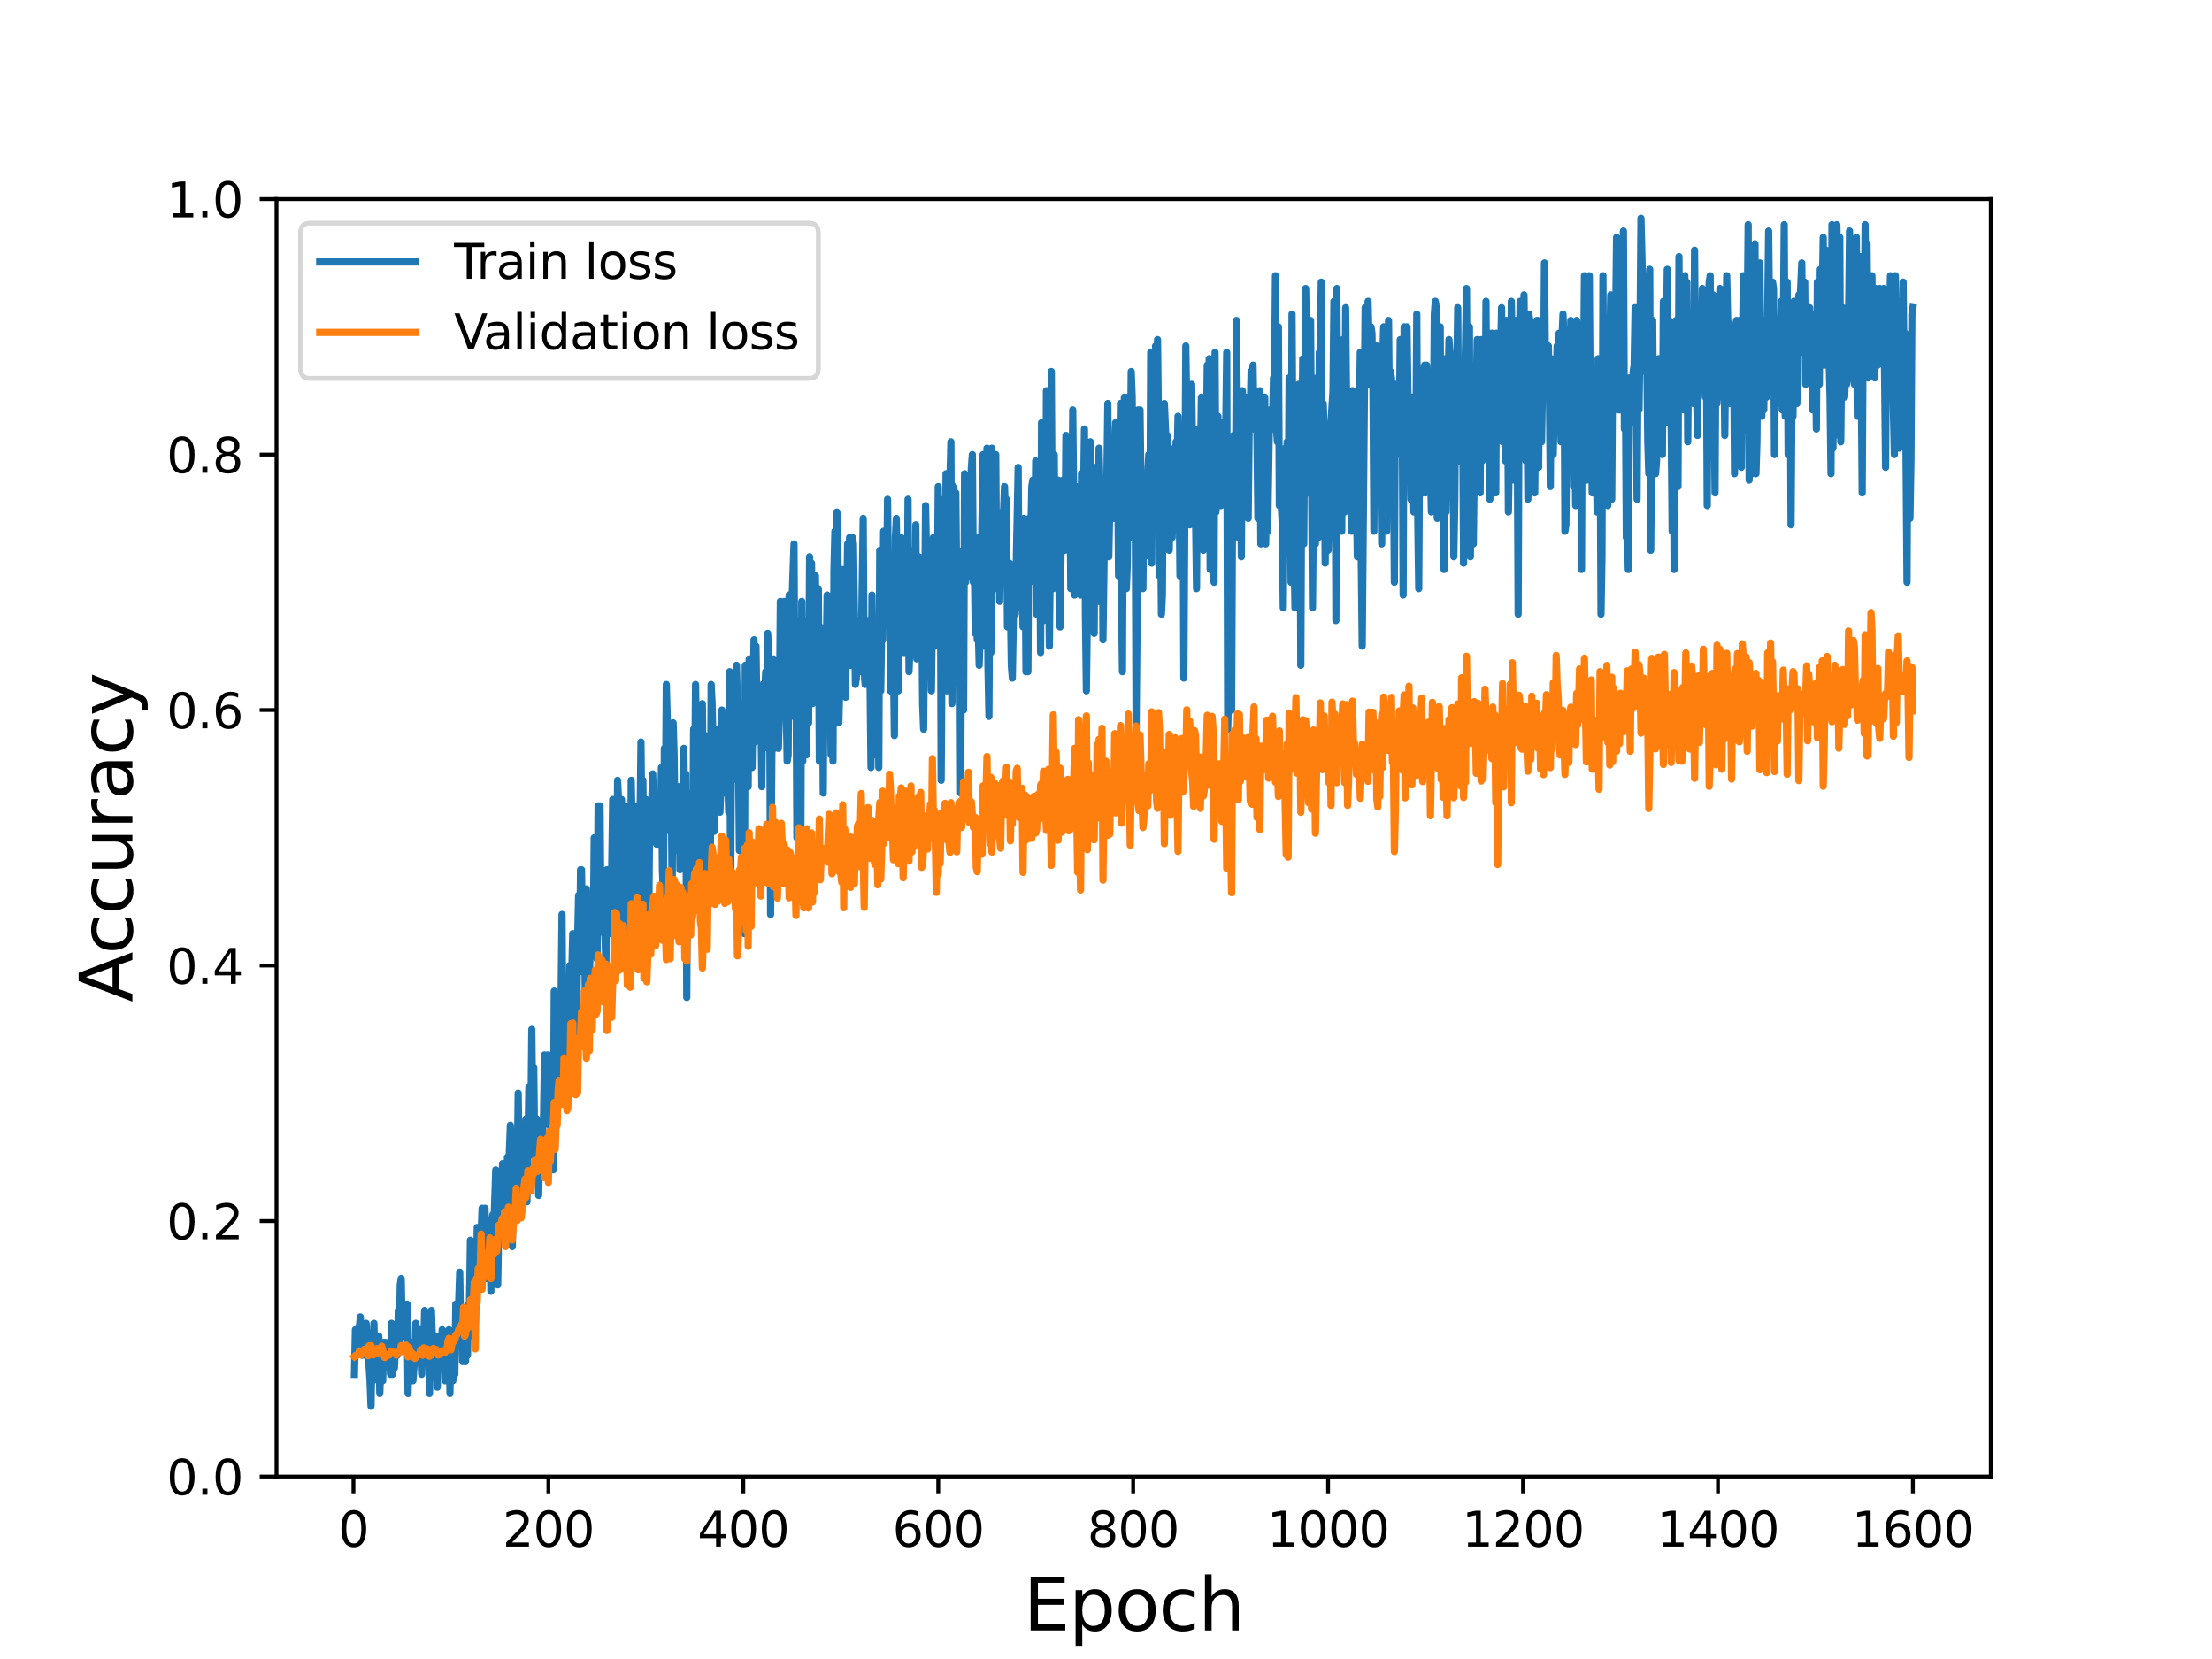 <?xml version="1.0" encoding="utf-8" standalone="no"?>
<!DOCTYPE svg PUBLIC "-//W3C//DTD SVG 1.1//EN"
  "http://www.w3.org/Graphics/SVG/1.1/DTD/svg11.dtd">
<svg height="345.6pt" version="1.1" viewBox="0 0 460.8 345.6" width="460.8pt" xmlns="http://www.w3.org/2000/svg" xmlns:xlink="http://www.w3.org/1999/xlink">
 <defs>
  <style type="text/css">*{stroke-linecap:butt;stroke-linejoin:round;}</style>
 </defs>
 <g id="figure_1">
  <g id="patch_1">
   <path d="M 0 345.6 
L 460.8 345.6 
L 460.8 0 
L 0 0 
z
" style="fill:#ffffff;"/>
  </g>
  <g id="axes_1">
   <g id="patch_2">
    <path d="M 57.6 307.584 
L 414.72 307.584 
L 414.72 41.472 
L 57.6 41.472 
z
" style="fill:#ffffff;"/>
   </g>
   <g id="matplotlib.axis_1">
    <g id="xtick_1">
     <g id="line2d_1">
      <defs>
       <path d="M 0 0 
L 0 3.5 
" id="m6da8b393f3" style="stroke:#000000;stroke-width:0.8;"/>
      </defs>
      <g>
       <use style="stroke:#000000;stroke-width:0.8;" x="73.63" xlink:href="#m6da8b393f3" y="307.584"/>
      </g>
     </g>
     <g id="text_1">
      <!-- 0 -->
      <g transform="translate(70.448 322.182)scale(0.1 -0.1)">
       <defs>
        <path d="M 2034 4250 
Q 1547 4250 1301 3770 
Q 1056 3291 1056 2328 
Q 1056 1369 1301 889 
Q 1547 409 2034 409 
Q 2525 409 2770 889 
Q 3016 1369 3016 2328 
Q 3016 3291 2770 3770 
Q 2525 4250 2034 4250 
z
M 2034 4750 
Q 2819 4750 3233 4129 
Q 3647 3509 3647 2328 
Q 3647 1150 3233 529 
Q 2819 -91 2034 -91 
Q 1250 -91 836 529 
Q 422 1150 422 2328 
Q 422 3509 836 4129 
Q 1250 4750 2034 4750 
z
" id="DejaVuSans-30" transform="scale(0.016)"/>
       </defs>
       <use xlink:href="#DejaVuSans-30"/>
      </g>
     </g>
    </g>
    <g id="xtick_2">
     <g id="line2d_2">
      <g>
       <use style="stroke:#000000;stroke-width:0.8;" x="114.237" xlink:href="#m6da8b393f3" y="307.584"/>
      </g>
     </g>
     <g id="text_2">
      <!-- 200 -->
      <g transform="translate(104.693 322.182)scale(0.1 -0.1)">
       <defs>
        <path d="M 1228 531 
L 3431 531 
L 3431 0 
L 469 0 
L 469 531 
Q 828 903 1448 1529 
Q 2069 2156 2228 2338 
Q 2531 2678 2651 2914 
Q 2772 3150 2772 3378 
Q 2772 3750 2511 3984 
Q 2250 4219 1831 4219 
Q 1534 4219 1204 4116 
Q 875 4013 500 3803 
L 500 4441 
Q 881 4594 1212 4672 
Q 1544 4750 1819 4750 
Q 2544 4750 2975 4387 
Q 3406 4025 3406 3419 
Q 3406 3131 3298 2873 
Q 3191 2616 2906 2266 
Q 2828 2175 2409 1742 
Q 1991 1309 1228 531 
z
" id="DejaVuSans-32" transform="scale(0.016)"/>
       </defs>
       <use xlink:href="#DejaVuSans-32"/>
       <use x="63.623" xlink:href="#DejaVuSans-30"/>
       <use x="127.246" xlink:href="#DejaVuSans-30"/>
      </g>
     </g>
    </g>
    <g id="xtick_3">
     <g id="line2d_3">
      <g>
       <use style="stroke:#000000;stroke-width:0.8;" x="154.844" xlink:href="#m6da8b393f3" y="307.584"/>
      </g>
     </g>
     <g id="text_3">
      <!-- 400 -->
      <g transform="translate(145.3 322.182)scale(0.1 -0.1)">
       <defs>
        <path d="M 2419 4116 
L 825 1625 
L 2419 1625 
L 2419 4116 
z
M 2253 4666 
L 3047 4666 
L 3047 1625 
L 3713 1625 
L 3713 1100 
L 3047 1100 
L 3047 0 
L 2419 0 
L 2419 1100 
L 313 1100 
L 313 1709 
L 2253 4666 
z
" id="DejaVuSans-34" transform="scale(0.016)"/>
       </defs>
       <use xlink:href="#DejaVuSans-34"/>
       <use x="63.623" xlink:href="#DejaVuSans-30"/>
       <use x="127.246" xlink:href="#DejaVuSans-30"/>
      </g>
     </g>
    </g>
    <g id="xtick_4">
     <g id="line2d_4">
      <g>
       <use style="stroke:#000000;stroke-width:0.8;" x="195.451" xlink:href="#m6da8b393f3" y="307.584"/>
      </g>
     </g>
     <g id="text_4">
      <!-- 600 -->
      <g transform="translate(185.908 322.182)scale(0.1 -0.1)">
       <defs>
        <path d="M 2113 2584 
Q 1688 2584 1439 2293 
Q 1191 2003 1191 1497 
Q 1191 994 1439 701 
Q 1688 409 2113 409 
Q 2538 409 2786 701 
Q 3034 994 3034 1497 
Q 3034 2003 2786 2293 
Q 2538 2584 2113 2584 
z
M 3366 4563 
L 3366 3988 
Q 3128 4100 2886 4159 
Q 2644 4219 2406 4219 
Q 1781 4219 1451 3797 
Q 1122 3375 1075 2522 
Q 1259 2794 1537 2939 
Q 1816 3084 2150 3084 
Q 2853 3084 3261 2657 
Q 3669 2231 3669 1497 
Q 3669 778 3244 343 
Q 2819 -91 2113 -91 
Q 1303 -91 875 529 
Q 447 1150 447 2328 
Q 447 3434 972 4092 
Q 1497 4750 2381 4750 
Q 2619 4750 2861 4703 
Q 3103 4656 3366 4563 
z
" id="DejaVuSans-36" transform="scale(0.016)"/>
       </defs>
       <use xlink:href="#DejaVuSans-36"/>
       <use x="63.623" xlink:href="#DejaVuSans-30"/>
       <use x="127.246" xlink:href="#DejaVuSans-30"/>
      </g>
     </g>
    </g>
    <g id="xtick_5">
     <g id="line2d_5">
      <g>
       <use style="stroke:#000000;stroke-width:0.8;" x="236.058" xlink:href="#m6da8b393f3" y="307.584"/>
      </g>
     </g>
     <g id="text_5">
      <!-- 800 -->
      <g transform="translate(226.515 322.182)scale(0.1 -0.1)">
       <defs>
        <path d="M 2034 2216 
Q 1584 2216 1326 1975 
Q 1069 1734 1069 1313 
Q 1069 891 1326 650 
Q 1584 409 2034 409 
Q 2484 409 2743 651 
Q 3003 894 3003 1313 
Q 3003 1734 2745 1975 
Q 2488 2216 2034 2216 
z
M 1403 2484 
Q 997 2584 770 2862 
Q 544 3141 544 3541 
Q 544 4100 942 4425 
Q 1341 4750 2034 4750 
Q 2731 4750 3128 4425 
Q 3525 4100 3525 3541 
Q 3525 3141 3298 2862 
Q 3072 2584 2669 2484 
Q 3125 2378 3379 2068 
Q 3634 1759 3634 1313 
Q 3634 634 3220 271 
Q 2806 -91 2034 -91 
Q 1263 -91 848 271 
Q 434 634 434 1313 
Q 434 1759 690 2068 
Q 947 2378 1403 2484 
z
M 1172 3481 
Q 1172 3119 1398 2916 
Q 1625 2713 2034 2713 
Q 2441 2713 2670 2916 
Q 2900 3119 2900 3481 
Q 2900 3844 2670 4047 
Q 2441 4250 2034 4250 
Q 1625 4250 1398 4047 
Q 1172 3844 1172 3481 
z
" id="DejaVuSans-38" transform="scale(0.016)"/>
       </defs>
       <use xlink:href="#DejaVuSans-38"/>
       <use x="63.623" xlink:href="#DejaVuSans-30"/>
       <use x="127.246" xlink:href="#DejaVuSans-30"/>
      </g>
     </g>
    </g>
    <g id="xtick_6">
     <g id="line2d_6">
      <g>
       <use style="stroke:#000000;stroke-width:0.8;" x="276.666" xlink:href="#m6da8b393f3" y="307.584"/>
      </g>
     </g>
     <g id="text_6">
      <!-- 1000 -->
      <g transform="translate(263.941 322.182)scale(0.1 -0.1)">
       <defs>
        <path d="M 794 531 
L 1825 531 
L 1825 4091 
L 703 3866 
L 703 4441 
L 1819 4666 
L 2450 4666 
L 2450 531 
L 3481 531 
L 3481 0 
L 794 0 
L 794 531 
z
" id="DejaVuSans-31" transform="scale(0.016)"/>
       </defs>
       <use xlink:href="#DejaVuSans-31"/>
       <use x="63.623" xlink:href="#DejaVuSans-30"/>
       <use x="127.246" xlink:href="#DejaVuSans-30"/>
       <use x="190.869" xlink:href="#DejaVuSans-30"/>
      </g>
     </g>
    </g>
    <g id="xtick_7">
     <g id="line2d_7">
      <g>
       <use style="stroke:#000000;stroke-width:0.8;" x="317.273" xlink:href="#m6da8b393f3" y="307.584"/>
      </g>
     </g>
     <g id="text_7">
      <!-- 1200 -->
      <g transform="translate(304.548 322.182)scale(0.1 -0.1)">
       <use xlink:href="#DejaVuSans-31"/>
       <use x="63.623" xlink:href="#DejaVuSans-32"/>
       <use x="127.246" xlink:href="#DejaVuSans-30"/>
       <use x="190.869" xlink:href="#DejaVuSans-30"/>
      </g>
     </g>
    </g>
    <g id="xtick_8">
     <g id="line2d_8">
      <g>
       <use style="stroke:#000000;stroke-width:0.8;" x="357.88" xlink:href="#m6da8b393f3" y="307.584"/>
      </g>
     </g>
     <g id="text_8">
      <!-- 1400 -->
      <g transform="translate(345.155 322.182)scale(0.1 -0.1)">
       <use xlink:href="#DejaVuSans-31"/>
       <use x="63.623" xlink:href="#DejaVuSans-34"/>
       <use x="127.246" xlink:href="#DejaVuSans-30"/>
       <use x="190.869" xlink:href="#DejaVuSans-30"/>
      </g>
     </g>
    </g>
    <g id="xtick_9">
     <g id="line2d_9">
      <g>
       <use style="stroke:#000000;stroke-width:0.8;" x="398.487" xlink:href="#m6da8b393f3" y="307.584"/>
      </g>
     </g>
     <g id="text_9">
      <!-- 1600 -->
      <g transform="translate(385.762 322.182)scale(0.1 -0.1)">
       <use xlink:href="#DejaVuSans-31"/>
       <use x="63.623" xlink:href="#DejaVuSans-36"/>
       <use x="127.246" xlink:href="#DejaVuSans-30"/>
       <use x="190.869" xlink:href="#DejaVuSans-30"/>
      </g>
     </g>
    </g>
    <g id="text_10">
     <!-- Epoch -->
     <g transform="translate(213.194 339.66)scale(0.15 -0.15)">
      <defs>
       <path d="M 628 4666 
L 3578 4666 
L 3578 4134 
L 1259 4134 
L 1259 2753 
L 3481 2753 
L 3481 2222 
L 1259 2222 
L 1259 531 
L 3634 531 
L 3634 0 
L 628 0 
L 628 4666 
z
" id="DejaVuSans-45" transform="scale(0.016)"/>
       <path d="M 1159 525 
L 1159 -1331 
L 581 -1331 
L 581 3500 
L 1159 3500 
L 1159 2969 
Q 1341 3281 1617 3432 
Q 1894 3584 2278 3584 
Q 2916 3584 3314 3078 
Q 3713 2572 3713 1747 
Q 3713 922 3314 415 
Q 2916 -91 2278 -91 
Q 1894 -91 1617 61 
Q 1341 213 1159 525 
z
M 3116 1747 
Q 3116 2381 2855 2742 
Q 2594 3103 2138 3103 
Q 1681 3103 1420 2742 
Q 1159 2381 1159 1747 
Q 1159 1113 1420 752 
Q 1681 391 2138 391 
Q 2594 391 2855 752 
Q 3116 1113 3116 1747 
z
" id="DejaVuSans-70" transform="scale(0.016)"/>
       <path d="M 1959 3097 
Q 1497 3097 1228 2736 
Q 959 2375 959 1747 
Q 959 1119 1226 758 
Q 1494 397 1959 397 
Q 2419 397 2687 759 
Q 2956 1122 2956 1747 
Q 2956 2369 2687 2733 
Q 2419 3097 1959 3097 
z
M 1959 3584 
Q 2709 3584 3137 3096 
Q 3566 2609 3566 1747 
Q 3566 888 3137 398 
Q 2709 -91 1959 -91 
Q 1206 -91 779 398 
Q 353 888 353 1747 
Q 353 2609 779 3096 
Q 1206 3584 1959 3584 
z
" id="DejaVuSans-6f" transform="scale(0.016)"/>
       <path d="M 3122 3366 
L 3122 2828 
Q 2878 2963 2633 3030 
Q 2388 3097 2138 3097 
Q 1578 3097 1268 2742 
Q 959 2388 959 1747 
Q 959 1106 1268 751 
Q 1578 397 2138 397 
Q 2388 397 2633 464 
Q 2878 531 3122 666 
L 3122 134 
Q 2881 22 2623 -34 
Q 2366 -91 2075 -91 
Q 1284 -91 818 406 
Q 353 903 353 1747 
Q 353 2603 823 3093 
Q 1294 3584 2113 3584 
Q 2378 3584 2631 3529 
Q 2884 3475 3122 3366 
z
" id="DejaVuSans-63" transform="scale(0.016)"/>
       <path d="M 3513 2113 
L 3513 0 
L 2938 0 
L 2938 2094 
Q 2938 2591 2744 2837 
Q 2550 3084 2163 3084 
Q 1697 3084 1428 2787 
Q 1159 2491 1159 1978 
L 1159 0 
L 581 0 
L 581 4863 
L 1159 4863 
L 1159 2956 
Q 1366 3272 1645 3428 
Q 1925 3584 2291 3584 
Q 2894 3584 3203 3211 
Q 3513 2838 3513 2113 
z
" id="DejaVuSans-68" transform="scale(0.016)"/>
      </defs>
      <use xlink:href="#DejaVuSans-45"/>
      <use x="63.184" xlink:href="#DejaVuSans-70"/>
      <use x="126.66" xlink:href="#DejaVuSans-6f"/>
      <use x="187.842" xlink:href="#DejaVuSans-63"/>
      <use x="242.822" xlink:href="#DejaVuSans-68"/>
     </g>
    </g>
   </g>
   <g id="matplotlib.axis_2">
    <g id="ytick_1">
     <g id="line2d_10">
      <defs>
       <path d="M 0 0 
L -3.5 0 
" id="mbc2f7b9aed" style="stroke:#000000;stroke-width:0.8;"/>
      </defs>
      <g>
       <use style="stroke:#000000;stroke-width:0.8;" x="57.6" xlink:href="#mbc2f7b9aed" y="307.584"/>
      </g>
     </g>
     <g id="text_11">
      <!-- 0.0 -->
      <g transform="translate(34.697 311.383)scale(0.1 -0.1)">
       <defs>
        <path d="M 684 794 
L 1344 794 
L 1344 0 
L 684 0 
L 684 794 
z
" id="DejaVuSans-2e" transform="scale(0.016)"/>
       </defs>
       <use xlink:href="#DejaVuSans-30"/>
       <use x="63.623" xlink:href="#DejaVuSans-2e"/>
       <use x="95.41" xlink:href="#DejaVuSans-30"/>
      </g>
     </g>
    </g>
    <g id="ytick_2">
     <g id="line2d_11">
      <g>
       <use style="stroke:#000000;stroke-width:0.8;" x="57.6" xlink:href="#mbc2f7b9aed" y="254.362"/>
      </g>
     </g>
     <g id="text_12">
      <!-- 0.2 -->
      <g transform="translate(34.697 258.161)scale(0.1 -0.1)">
       <use xlink:href="#DejaVuSans-30"/>
       <use x="63.623" xlink:href="#DejaVuSans-2e"/>
       <use x="95.41" xlink:href="#DejaVuSans-32"/>
      </g>
     </g>
    </g>
    <g id="ytick_3">
     <g id="line2d_12">
      <g>
       <use style="stroke:#000000;stroke-width:0.8;" x="57.6" xlink:href="#mbc2f7b9aed" y="201.139"/>
      </g>
     </g>
     <g id="text_13">
      <!-- 0.4 -->
      <g transform="translate(34.697 204.938)scale(0.1 -0.1)">
       <use xlink:href="#DejaVuSans-30"/>
       <use x="63.623" xlink:href="#DejaVuSans-2e"/>
       <use x="95.41" xlink:href="#DejaVuSans-34"/>
      </g>
     </g>
    </g>
    <g id="ytick_4">
     <g id="line2d_13">
      <g>
       <use style="stroke:#000000;stroke-width:0.8;" x="57.6" xlink:href="#mbc2f7b9aed" y="147.917"/>
      </g>
     </g>
     <g id="text_14">
      <!-- 0.6 -->
      <g transform="translate(34.697 151.716)scale(0.1 -0.1)">
       <use xlink:href="#DejaVuSans-30"/>
       <use x="63.623" xlink:href="#DejaVuSans-2e"/>
       <use x="95.41" xlink:href="#DejaVuSans-36"/>
      </g>
     </g>
    </g>
    <g id="ytick_5">
     <g id="line2d_14">
      <g>
       <use style="stroke:#000000;stroke-width:0.8;" x="57.6" xlink:href="#mbc2f7b9aed" y="94.694"/>
      </g>
     </g>
     <g id="text_15">
      <!-- 0.8 -->
      <g transform="translate(34.697 98.494)scale(0.1 -0.1)">
       <use xlink:href="#DejaVuSans-30"/>
       <use x="63.623" xlink:href="#DejaVuSans-2e"/>
       <use x="95.41" xlink:href="#DejaVuSans-38"/>
      </g>
     </g>
    </g>
    <g id="ytick_6">
     <g id="line2d_15">
      <g>
       <use style="stroke:#000000;stroke-width:0.8;" x="57.6" xlink:href="#mbc2f7b9aed" y="41.472"/>
      </g>
     </g>
     <g id="text_16">
      <!-- 1.0 -->
      <g transform="translate(34.697 45.271)scale(0.1 -0.1)">
       <use xlink:href="#DejaVuSans-31"/>
       <use x="63.623" xlink:href="#DejaVuSans-2e"/>
       <use x="95.41" xlink:href="#DejaVuSans-30"/>
      </g>
     </g>
    </g>
    <g id="text_17">
     <!-- Accuracy -->
     <g transform="translate(27.577 208.77)rotate(-90)scale(0.15 -0.15)">
      <defs>
       <path d="M 2188 4044 
L 1331 1722 
L 3047 1722 
L 2188 4044 
z
M 1831 4666 
L 2547 4666 
L 4325 0 
L 3669 0 
L 3244 1197 
L 1141 1197 
L 716 0 
L 50 0 
L 1831 4666 
z
" id="DejaVuSans-41" transform="scale(0.016)"/>
       <path d="M 544 1381 
L 544 3500 
L 1119 3500 
L 1119 1403 
Q 1119 906 1312 657 
Q 1506 409 1894 409 
Q 2359 409 2629 706 
Q 2900 1003 2900 1516 
L 2900 3500 
L 3475 3500 
L 3475 0 
L 2900 0 
L 2900 538 
Q 2691 219 2414 64 
Q 2138 -91 1772 -91 
Q 1169 -91 856 284 
Q 544 659 544 1381 
z
M 1991 3584 
L 1991 3584 
z
" id="DejaVuSans-75" transform="scale(0.016)"/>
       <path d="M 2631 2963 
Q 2534 3019 2420 3045 
Q 2306 3072 2169 3072 
Q 1681 3072 1420 2755 
Q 1159 2438 1159 1844 
L 1159 0 
L 581 0 
L 581 3500 
L 1159 3500 
L 1159 2956 
Q 1341 3275 1631 3429 
Q 1922 3584 2338 3584 
Q 2397 3584 2469 3576 
Q 2541 3569 2628 3553 
L 2631 2963 
z
" id="DejaVuSans-72" transform="scale(0.016)"/>
       <path d="M 2194 1759 
Q 1497 1759 1228 1600 
Q 959 1441 959 1056 
Q 959 750 1161 570 
Q 1363 391 1709 391 
Q 2188 391 2477 730 
Q 2766 1069 2766 1631 
L 2766 1759 
L 2194 1759 
z
M 3341 1997 
L 3341 0 
L 2766 0 
L 2766 531 
Q 2569 213 2275 61 
Q 1981 -91 1556 -91 
Q 1019 -91 701 211 
Q 384 513 384 1019 
Q 384 1609 779 1909 
Q 1175 2209 1959 2209 
L 2766 2209 
L 2766 2266 
Q 2766 2663 2505 2880 
Q 2244 3097 1772 3097 
Q 1472 3097 1187 3025 
Q 903 2953 641 2809 
L 641 3341 
Q 956 3463 1253 3523 
Q 1550 3584 1831 3584 
Q 2591 3584 2966 3190 
Q 3341 2797 3341 1997 
z
" id="DejaVuSans-61" transform="scale(0.016)"/>
       <path d="M 2059 -325 
Q 1816 -950 1584 -1140 
Q 1353 -1331 966 -1331 
L 506 -1331 
L 506 -850 
L 844 -850 
Q 1081 -850 1212 -737 
Q 1344 -625 1503 -206 
L 1606 56 
L 191 3500 
L 800 3500 
L 1894 763 
L 2988 3500 
L 3597 3500 
L 2059 -325 
z
" id="DejaVuSans-79" transform="scale(0.016)"/>
      </defs>
      <use xlink:href="#DejaVuSans-41"/>
      <use x="66.658" xlink:href="#DejaVuSans-63"/>
      <use x="121.639" xlink:href="#DejaVuSans-63"/>
      <use x="176.619" xlink:href="#DejaVuSans-75"/>
      <use x="239.998" xlink:href="#DejaVuSans-72"/>
      <use x="281.111" xlink:href="#DejaVuSans-61"/>
      <use x="342.391" xlink:href="#DejaVuSans-63"/>
      <use x="397.371" xlink:href="#DejaVuSans-79"/>
     </g>
    </g>
   </g>
   <g id="line2d_16">
    <path clip-path="url(#p2d511750f9)" d="M 73.833 286.295 
L 74.036 276.981 
L 74.239 282.303 
L 74.442 280.973 
L 75.051 274.32 
L 75.457 282.303 
L 75.66 280.973 
L 75.863 276.981 
L 76.066 282.303 
L 76.269 275.651 
L 77.081 287.626 
L 77.284 292.948 
L 77.487 280.973 
L 77.69 287.626 
L 77.893 275.651 
L 78.096 283.634 
L 78.3 280.973 
L 78.503 284.964 
L 78.706 279.642 
L 78.909 278.312 
L 79.112 290.287 
L 79.315 284.964 
L 79.721 287.626 
L 79.924 279.642 
L 80.33 279.642 
L 80.533 280.973 
L 80.736 280.973 
L 80.939 279.642 
L 81.345 286.295 
L 81.548 275.651 
L 81.751 286.295 
L 81.954 280.973 
L 82.157 284.964 
L 82.563 276.981 
L 82.766 282.303 
L 82.969 272.989 
L 83.172 279.642 
L 83.375 267.667 
L 83.578 266.337 
L 83.781 276.981 
L 83.985 278.312 
L 84.188 278.312 
L 84.391 275.651 
L 84.594 278.312 
L 84.797 271.659 
L 85 290.287 
L 85.203 280.973 
L 85.406 282.303 
L 85.812 279.642 
L 86.015 287.626 
L 86.421 282.303 
L 86.624 275.651 
L 86.827 280.973 
L 87.436 276.981 
L 87.842 286.295 
L 88.045 278.312 
L 88.248 280.973 
L 88.451 272.989 
L 88.857 283.634 
L 89.06 282.303 
L 89.263 275.651 
L 89.466 290.287 
L 89.67 283.634 
L 89.873 272.989 
L 90.279 284.964 
L 90.482 283.634 
L 90.888 278.312 
L 91.091 288.956 
L 91.294 279.642 
L 91.497 278.312 
L 91.7 279.642 
L 91.903 282.303 
L 92.106 276.981 
L 92.309 280.973 
L 92.512 278.312 
L 92.715 287.626 
L 92.918 280.973 
L 93.324 280.973 
L 93.527 276.981 
L 93.73 290.287 
L 93.933 279.642 
L 94.136 286.295 
L 94.339 287.626 
L 94.542 280.973 
L 94.745 286.295 
L 94.948 271.659 
L 95.152 275.651 
L 95.355 276.981 
L 95.761 265.006 
L 95.964 276.981 
L 96.167 272.989 
L 96.37 283.634 
L 96.573 280.973 
L 96.776 283.634 
L 96.979 283.634 
L 97.182 276.981 
L 97.385 282.303 
L 97.588 271.659 
L 97.791 271.659 
L 97.994 258.353 
L 98.197 275.651 
L 98.603 278.312 
L 98.806 268.998 
L 99.009 275.651 
L 99.212 270.328 
L 99.415 255.692 
L 99.821 259.684 
L 100.024 259.684 
L 100.227 257.023 
L 100.43 251.7 
L 100.633 262.345 
L 100.837 259.684 
L 101.04 251.7 
L 101.243 266.337 
L 101.446 262.345 
L 101.649 255.692 
L 101.852 261.014 
L 102.055 257.023 
L 102.258 268.998 
L 102.461 254.362 
L 102.664 253.031 
L 102.867 255.692 
L 103.273 243.717 
L 103.476 263.676 
L 103.679 267.667 
L 103.882 255.692 
L 104.288 247.709 
L 104.491 254.362 
L 104.694 242.387 
L 104.897 253.031 
L 105.1 243.717 
L 105.303 253.031 
L 105.709 241.056 
L 105.912 245.048 
L 106.318 234.403 
L 106.522 241.056 
L 106.725 259.684 
L 106.928 247.709 
L 107.131 245.048 
L 107.334 235.734 
L 107.537 246.378 
L 107.74 245.048 
L 107.943 227.75 
L 108.146 239.725 
L 108.349 237.064 
L 108.552 253.031 
L 108.755 241.056 
L 109.161 246.378 
L 109.364 237.064 
L 109.567 233.073 
L 109.77 250.37 
L 110.176 226.42 
L 110.379 226.42 
L 110.582 234.403 
L 110.785 214.445 
L 110.988 233.073 
L 111.191 222.428 
L 111.394 241.056 
L 111.597 234.403 
L 111.8 233.073 
L 112.003 238.395 
L 112.207 249.039 
L 112.41 238.395 
L 112.613 243.717 
L 113.019 235.734 
L 113.222 233.073 
L 113.425 219.767 
L 113.628 231.742 
L 114.034 219.767 
L 114.44 234.403 
L 114.643 231.742 
L 114.846 219.767 
L 115.049 225.089 
L 115.252 243.717 
L 115.455 206.461 
L 115.658 214.445 
L 115.861 214.445 
L 116.064 218.436 
L 116.267 215.775 
L 116.47 219.767 
L 116.673 226.42 
L 117.079 190.495 
L 117.282 219.767 
L 117.485 226.42 
L 117.689 221.098 
L 117.892 205.131 
L 118.298 214.445 
L 118.501 211.784 
L 118.704 201.139 
L 118.907 210.453 
L 119.313 194.486 
L 119.719 210.453 
L 120.125 217.106 
L 120.328 195.817 
L 120.531 186.503 
L 120.734 202.47 
L 120.937 181.181 
L 121.14 181.181 
L 121.343 195.817 
L 121.546 189.164 
L 121.749 193.156 
L 121.952 209.123 
L 122.155 185.172 
L 122.561 214.445 
L 123.17 186.503 
L 123.374 186.503 
L 123.577 197.148 
L 123.78 174.528 
L 123.983 194.486 
L 124.186 190.495 
L 124.389 199.809 
L 124.592 167.875 
L 124.795 182.511 
L 124.998 167.875 
L 125.201 193.156 
L 125.404 182.511 
L 125.607 191.825 
L 125.81 194.486 
L 126.013 194.486 
L 126.216 201.139 
L 126.419 181.181 
L 126.622 194.486 
L 126.825 185.172 
L 127.028 186.503 
L 127.231 194.486 
L 127.637 166.545 
L 127.84 179.85 
L 128.043 179.85 
L 128.246 167.875 
L 128.449 193.156 
L 128.652 162.553 
L 128.855 166.545 
L 129.059 193.156 
L 129.465 166.545 
L 129.668 178.52 
L 129.871 197.148 
L 130.074 173.197 
L 130.277 167.875 
L 130.48 194.486 
L 130.683 190.495 
L 131.089 167.875 
L 131.292 201.139 
L 131.495 162.553 
L 131.698 173.197 
L 132.104 175.859 
L 132.307 181.181 
L 132.51 167.875 
L 132.713 173.197 
L 132.916 193.156 
L 133.119 190.495 
L 133.525 154.57 
L 133.728 174.528 
L 133.931 162.553 
L 134.134 190.495 
L 134.54 166.545 
L 134.947 178.52 
L 135.15 191.825 
L 135.353 167.875 
L 135.556 173.197 
L 135.962 161.222 
L 136.368 171.867 
L 136.571 166.545 
L 136.774 175.859 
L 136.977 169.206 
L 137.18 175.859 
L 137.383 171.867 
L 137.586 171.867 
L 137.789 159.892 
L 137.992 181.181 
L 138.195 186.503 
L 138.398 155.9 
L 138.601 170.536 
L 138.804 142.595 
L 139.21 157.231 
L 139.413 154.57 
L 139.616 173.197 
L 139.819 162.553 
L 140.022 186.503 
L 140.225 150.578 
L 140.429 157.231 
L 140.632 174.528 
L 140.835 170.536 
L 141.038 170.536 
L 141.241 177.189 
L 141.444 163.884 
L 141.647 181.181 
L 141.85 171.867 
L 142.053 167.875 
L 142.256 171.867 
L 142.459 155.9 
L 142.662 173.197 
L 142.865 161.222 
L 143.068 207.792 
L 143.271 165.214 
L 143.474 187.834 
L 143.88 169.206 
L 144.083 173.197 
L 144.286 185.172 
L 144.489 151.908 
L 144.692 166.545 
L 144.895 142.595 
L 145.098 155.9 
L 145.301 182.511 
L 145.504 158.561 
L 145.707 162.553 
L 145.911 182.511 
L 146.114 186.503 
L 146.317 146.586 
L 146.723 186.503 
L 146.926 153.239 
L 147.129 173.197 
L 147.332 174.528 
L 147.535 166.545 
L 147.941 186.503 
L 148.144 142.595 
L 148.347 146.586 
L 148.55 155.9 
L 148.753 173.197 
L 149.159 154.57 
L 149.362 151.908 
L 149.565 155.9 
L 149.768 155.9 
L 149.971 169.206 
L 150.174 163.884 
L 150.377 147.917 
L 150.58 158.561 
L 150.783 155.9 
L 150.986 165.214 
L 151.189 163.884 
L 151.392 155.9 
L 151.799 169.206 
L 152.002 139.933 
L 152.205 185.172 
L 152.408 150.578 
L 152.611 162.553 
L 152.814 145.256 
L 153.017 157.231 
L 153.22 158.561 
L 153.423 138.603 
L 153.829 155.9 
L 154.032 177.189 
L 154.235 167.875 
L 154.438 153.239 
L 154.641 171.867 
L 154.844 146.586 
L 155.047 194.486 
L 155.25 138.603 
L 155.453 150.578 
L 155.656 147.917 
L 155.859 163.884 
L 156.062 137.272 
L 156.671 159.892 
L 157.077 133.281 
L 157.281 154.57 
L 157.484 134.611 
L 157.687 147.917 
L 158.093 151.908 
L 158.499 145.256 
L 158.702 163.884 
L 158.905 142.595 
L 159.108 155.9 
L 159.311 143.925 
L 159.514 139.933 
L 159.717 150.578 
L 159.92 131.95 
L 160.123 135.942 
L 160.326 142.595 
L 160.529 190.495 
L 160.935 138.603 
L 161.138 137.272 
L 161.341 155.9 
L 161.544 153.239 
L 161.747 147.917 
L 161.95 150.578 
L 162.153 155.9 
L 162.356 149.247 
L 162.559 125.297 
L 162.762 142.595 
L 163.169 147.917 
L 163.372 125.297 
L 163.778 146.586 
L 163.981 158.561 
L 164.184 157.231 
L 164.387 123.967 
L 164.59 145.256 
L 164.793 149.247 
L 164.996 125.297 
L 165.402 113.322 
L 165.605 147.917 
L 165.808 137.272 
L 166.011 174.528 
L 166.214 129.289 
L 166.417 141.264 
L 166.62 135.942 
L 166.823 175.859 
L 167.026 125.297 
L 167.229 158.561 
L 167.432 146.586 
L 167.635 149.247 
L 167.838 129.289 
L 168.041 157.231 
L 168.244 139.933 
L 168.447 150.578 
L 168.651 115.983 
L 168.854 146.586 
L 169.057 117.314 
L 169.26 146.586 
L 169.463 143.925 
L 169.666 121.306 
L 169.869 119.975 
L 170.072 143.925 
L 170.275 127.958 
L 170.478 122.636 
L 170.681 158.561 
L 170.884 130.62 
L 171.087 158.561 
L 171.29 133.281 
L 171.493 165.214 
L 171.696 135.942 
L 171.899 151.908 
L 172.305 123.967 
L 172.508 138.603 
L 172.711 125.297 
L 172.914 133.281 
L 173.117 157.231 
L 173.32 129.289 
L 173.523 158.561 
L 173.726 118.644 
L 173.929 110.661 
L 174.133 142.595 
L 174.336 106.669 
L 174.539 110.661 
L 174.742 150.578 
L 174.945 142.595 
L 175.148 119.975 
L 175.351 130.62 
L 175.554 118.644 
L 175.757 139.933 
L 175.96 126.628 
L 176.163 145.256 
L 176.569 113.322 
L 176.772 123.967 
L 176.975 111.992 
L 177.178 138.603 
L 177.381 131.95 
L 177.584 111.992 
L 177.787 113.322 
L 178.193 142.595 
L 178.396 141.264 
L 178.599 129.289 
L 178.802 135.942 
L 179.005 131.95 
L 179.208 139.933 
L 179.411 135.942 
L 179.818 108 
L 180.021 139.933 
L 180.224 142.595 
L 180.427 129.289 
L 180.63 129.289 
L 180.833 130.62 
L 181.239 141.264 
L 181.442 159.892 
L 181.645 123.967 
L 181.848 139.933 
L 182.051 131.95 
L 182.254 157.231 
L 182.457 137.272 
L 182.66 131.95 
L 182.863 135.942 
L 183.066 159.892 
L 183.269 114.653 
L 183.472 143.925 
L 183.675 130.62 
L 183.878 133.281 
L 184.081 110.661 
L 184.284 118.644 
L 184.487 118.644 
L 184.69 123.967 
L 184.893 104.008 
L 185.096 125.297 
L 185.299 117.314 
L 185.503 143.925 
L 185.706 126.628 
L 186.112 137.272 
L 186.315 153.239 
L 186.518 111.992 
L 186.721 108 
L 187.127 143.925 
L 187.533 115.983 
L 187.736 111.992 
L 188.345 135.942 
L 188.548 122.636 
L 188.751 122.636 
L 188.954 134.611 
L 189.157 104.008 
L 189.36 139.933 
L 190.375 114.653 
L 190.578 135.942 
L 190.781 109.331 
L 190.984 137.272 
L 191.391 115.983 
L 191.594 135.942 
L 191.797 125.297 
L 192 123.967 
L 192.203 146.586 
L 192.406 151.908 
L 192.812 105.339 
L 193.015 115.983 
L 193.218 113.322 
L 193.421 137.272 
L 193.827 126.628 
L 194.03 143.925 
L 194.436 111.992 
L 194.639 115.983 
L 194.842 134.611 
L 195.248 127.958 
L 195.451 101.347 
L 195.654 115.983 
L 195.857 104.008 
L 196.06 162.553 
L 196.263 131.95 
L 196.466 143.925 
L 196.669 110.661 
L 196.873 141.264 
L 197.076 98.686 
L 197.279 143.925 
L 197.482 113.322 
L 197.685 118.644 
L 197.888 100.017 
L 198.091 92.033 
L 198.294 146.586 
L 198.497 142.595 
L 198.7 101.347 
L 198.903 108 
L 199.106 102.678 
L 199.512 142.595 
L 199.715 123.967 
L 199.918 121.306 
L 200.121 165.214 
L 200.324 122.636 
L 200.527 114.653 
L 200.73 147.917 
L 200.933 98.686 
L 201.136 121.306 
L 201.339 119.975 
L 201.542 108 
L 201.745 102.678 
L 201.948 115.983 
L 202.151 119.975 
L 202.355 97.356 
L 202.558 94.694 
L 202.761 121.306 
L 202.964 117.314 
L 203.167 131.95 
L 203.37 111.992 
L 203.573 133.281 
L 203.776 130.62 
L 203.979 138.603 
L 204.182 131.95 
L 204.791 94.694 
L 204.994 134.611 
L 205.197 115.983 
L 205.4 123.967 
L 205.603 93.364 
L 205.806 138.603 
L 206.009 149.247 
L 206.212 109.331 
L 206.415 135.942 
L 206.618 93.364 
L 206.821 117.314 
L 207.024 97.356 
L 207.227 111.992 
L 207.43 94.694 
L 207.633 122.636 
L 207.836 106.669 
L 208.04 110.661 
L 208.243 125.297 
L 208.446 113.322 
L 208.649 115.983 
L 208.852 106.669 
L 209.055 106.669 
L 209.258 101.347 
L 209.461 108 
L 209.664 104.008 
L 209.867 130.62 
L 210.273 117.314 
L 210.476 125.297 
L 210.679 138.603 
L 210.882 141.264 
L 211.288 118.644 
L 211.491 127.958 
L 212.1 97.356 
L 212.303 126.628 
L 212.506 111.992 
L 212.709 109.331 
L 213.115 130.62 
L 213.318 108 
L 213.521 111.992 
L 213.725 139.933 
L 213.928 114.653 
L 214.131 139.933 
L 214.334 108 
L 214.537 121.306 
L 214.943 101.347 
L 215.146 100.017 
L 215.349 115.983 
L 215.552 113.322 
L 215.755 96.025 
L 215.958 127.958 
L 216.567 102.678 
L 216.77 135.942 
L 216.973 88.042 
L 217.379 129.289 
L 217.582 102.678 
L 217.785 122.636 
L 217.988 81.389 
L 218.597 134.611 
L 218.8 115.983 
L 219.003 77.397 
L 219.206 111.992 
L 219.41 122.636 
L 219.613 94.694 
L 219.816 118.644 
L 220.019 105.339 
L 220.222 105.339 
L 220.425 100.017 
L 220.628 125.297 
L 220.831 130.62 
L 221.034 114.653 
L 221.237 111.992 
L 221.44 100.017 
L 221.643 114.653 
L 221.846 114.653 
L 222.049 90.703 
L 222.252 96.025 
L 222.455 94.694 
L 222.658 98.686 
L 222.861 96.025 
L 223.064 122.636 
L 223.267 109.331 
L 223.47 85.38 
L 223.876 123.967 
L 224.079 121.306 
L 224.282 114.653 
L 224.485 102.678 
L 224.688 101.347 
L 224.892 119.975 
L 225.095 123.967 
L 225.298 98.686 
L 225.501 105.339 
L 225.704 105.339 
L 225.907 89.372 
L 226.11 127.958 
L 226.313 143.925 
L 226.922 94.694 
L 227.125 92.033 
L 227.328 119.975 
L 227.531 104.008 
L 227.734 97.356 
L 227.937 131.95 
L 228.14 97.356 
L 228.546 106.669 
L 228.749 125.297 
L 228.952 93.364 
L 229.358 110.661 
L 229.561 100.017 
L 229.764 133.281 
L 230.17 104.008 
L 230.373 115.983 
L 230.78 84.05 
L 230.983 115.983 
L 231.389 94.694 
L 231.592 104.008 
L 231.795 94.694 
L 231.998 108 
L 232.201 93.364 
L 232.404 88.042 
L 232.607 101.347 
L 232.81 93.364 
L 233.013 119.975 
L 233.419 84.05 
L 233.622 123.967 
L 233.825 139.933 
L 234.028 93.364 
L 234.231 82.719 
L 234.637 122.636 
L 234.84 117.314 
L 235.043 82.719 
L 235.246 98.686 
L 235.449 101.347 
L 235.652 77.397 
L 235.855 82.719 
L 236.058 111.992 
L 236.262 86.711 
L 236.465 97.356 
L 236.668 151.908 
L 236.871 129.289 
L 237.074 85.38 
L 237.277 86.711 
L 237.48 85.38 
L 237.683 101.347 
L 237.886 104.008 
L 238.089 122.636 
L 238.292 101.347 
L 238.495 101.347 
L 238.698 114.653 
L 238.901 109.331 
L 239.104 98.686 
L 239.307 94.694 
L 239.51 115.983 
L 239.713 73.405 
L 239.916 117.314 
L 240.119 93.364 
L 240.322 93.364 
L 240.728 72.075 
L 240.931 86.711 
L 241.134 70.744 
L 241.337 89.372 
L 241.54 119.975 
L 241.743 105.339 
L 241.947 127.958 
L 242.15 123.967 
L 242.353 86.711 
L 242.556 84.05 
L 242.962 93.364 
L 243.165 90.703 
L 243.368 111.992 
L 243.571 114.653 
L 243.774 105.339 
L 243.977 101.347 
L 244.18 111.992 
L 244.383 105.339 
L 244.586 93.364 
L 244.789 105.339 
L 244.992 92.033 
L 245.195 97.356 
L 245.398 86.711 
L 245.601 98.686 
L 245.804 119.975 
L 246.007 94.694 
L 246.21 97.356 
L 246.413 92.033 
L 246.616 141.264 
L 247.022 72.075 
L 247.225 85.38 
L 247.428 85.38 
L 247.632 86.711 
L 247.835 109.331 
L 248.241 80.058 
L 248.647 109.331 
L 248.85 97.356 
L 249.053 106.669 
L 249.256 122.636 
L 249.459 89.372 
L 249.662 108 
L 249.865 111.992 
L 250.271 82.719 
L 250.474 113.322 
L 250.677 114.653 
L 250.88 100.017 
L 251.083 111.992 
L 251.489 76.067 
L 251.692 105.339 
L 251.895 74.736 
L 252.098 118.644 
L 252.301 89.372 
L 252.707 115.983 
L 252.91 121.306 
L 253.114 73.405 
L 253.317 106.669 
L 253.723 86.711 
L 253.926 100.017 
L 254.129 90.703 
L 254.332 105.339 
L 254.535 88.042 
L 254.941 94.694 
L 255.144 104.008 
L 255.55 73.405 
L 255.753 151.908 
L 256.159 134.611 
L 256.565 147.917 
L 256.768 102.678 
L 256.971 90.703 
L 257.174 93.364 
L 257.377 102.678 
L 257.58 66.753 
L 257.986 111.992 
L 258.189 102.678 
L 258.392 84.05 
L 258.595 115.983 
L 258.799 81.389 
L 259.002 85.38 
L 259.205 101.347 
L 259.408 82.719 
L 259.611 97.356 
L 259.814 92.033 
L 260.017 108 
L 260.22 89.372 
L 260.423 86.711 
L 260.626 77.397 
L 260.829 78.728 
L 261.032 76.067 
L 261.235 89.372 
L 261.438 88.042 
L 261.641 81.389 
L 261.844 90.703 
L 262.047 108 
L 262.453 81.389 
L 262.656 113.322 
L 262.859 90.703 
L 263.062 105.339 
L 263.265 97.356 
L 263.468 82.719 
L 263.671 113.322 
L 263.874 92.033 
L 264.077 110.661 
L 264.484 85.38 
L 264.89 89.372 
L 265.093 88.042 
L 265.296 78.728 
L 265.499 81.389 
L 265.702 57.439 
L 265.905 89.372 
L 266.108 92.033 
L 266.311 68.083 
L 266.514 105.339 
L 266.717 104.008 
L 266.92 105.339 
L 267.123 109.331 
L 267.326 126.628 
L 267.529 102.678 
L 267.732 93.364 
L 267.935 106.669 
L 268.138 92.033 
L 268.341 110.661 
L 268.544 78.728 
L 268.747 78.728 
L 268.95 121.306 
L 269.153 65.422 
L 269.356 98.686 
L 269.762 126.628 
L 269.965 117.314 
L 270.169 113.322 
L 270.372 106.669 
L 270.575 80.058 
L 270.778 85.38 
L 270.981 138.603 
L 271.184 93.364 
L 271.387 74.736 
L 271.59 113.322 
L 271.996 60.1 
L 272.199 72.075 
L 272.402 102.678 
L 272.605 101.347 
L 272.808 76.067 
L 273.011 66.753 
L 273.417 126.628 
L 273.823 82.719 
L 274.026 113.322 
L 274.229 78.728 
L 274.432 84.05 
L 274.635 111.992 
L 274.838 73.405 
L 275.041 76.067 
L 275.244 58.769 
L 275.447 98.686 
L 275.651 84.05 
L 275.854 89.372 
L 276.057 117.314 
L 276.26 89.372 
L 276.463 108 
L 276.666 114.653 
L 277.275 88.042 
L 277.681 81.389 
L 277.884 62.761 
L 278.087 78.728 
L 278.29 129.289 
L 278.493 60.1 
L 278.696 96.025 
L 278.899 102.678 
L 279.102 92.033 
L 279.305 96.025 
L 279.508 110.661 
L 279.711 70.744 
L 280.117 106.669 
L 280.32 64.092 
L 280.726 105.339 
L 281.132 92.033 
L 281.336 93.364 
L 281.539 110.661 
L 281.742 81.389 
L 281.945 110.661 
L 282.148 104.008 
L 282.351 88.042 
L 282.757 115.983 
L 282.96 94.694 
L 283.163 89.372 
L 283.366 73.405 
L 283.569 115.983 
L 283.772 134.611 
L 284.381 64.092 
L 284.787 80.058 
L 284.99 62.761 
L 285.396 80.058 
L 285.599 68.083 
L 285.802 69.414 
L 286.005 80.058 
L 286.208 110.661 
L 286.411 72.075 
L 286.614 82.719 
L 286.817 72.075 
L 287.021 89.372 
L 287.224 88.042 
L 287.427 80.058 
L 287.833 113.322 
L 288.036 74.736 
L 288.239 68.083 
L 288.442 73.405 
L 288.848 110.661 
L 289.051 74.736 
L 289.254 66.753 
L 289.457 88.042 
L 289.66 77.397 
L 289.863 78.728 
L 290.269 94.694 
L 290.472 121.306 
L 290.675 80.058 
L 290.878 88.042 
L 291.081 89.372 
L 291.284 86.711 
L 291.487 90.703 
L 291.69 70.744 
L 291.893 94.694 
L 292.096 82.719 
L 292.299 123.967 
L 292.502 68.083 
L 292.706 70.744 
L 292.909 81.389 
L 293.112 68.083 
L 293.518 100.017 
L 293.721 89.372 
L 293.924 104.008 
L 294.127 82.719 
L 294.33 88.042 
L 294.533 106.669 
L 294.736 97.356 
L 294.939 94.694 
L 295.142 65.422 
L 295.345 108 
L 295.548 122.636 
L 295.751 86.711 
L 295.954 100.017 
L 296.157 85.38 
L 296.36 102.678 
L 296.563 77.397 
L 296.766 76.067 
L 296.969 102.678 
L 297.172 76.067 
L 297.375 81.389 
L 297.578 94.694 
L 297.984 97.356 
L 298.187 106.669 
L 298.391 84.05 
L 298.594 90.703 
L 298.797 65.422 
L 299 62.761 
L 299.203 64.092 
L 299.406 108 
L 299.812 77.397 
L 300.015 68.083 
L 300.218 100.017 
L 300.421 97.356 
L 300.624 88.042 
L 300.827 118.644 
L 301.03 74.736 
L 301.233 106.669 
L 301.842 70.744 
L 302.045 73.405 
L 302.248 84.05 
L 302.451 80.058 
L 302.654 84.05 
L 302.857 115.983 
L 303.06 104.008 
L 303.263 78.728 
L 303.466 78.728 
L 303.669 64.092 
L 303.873 96.025 
L 304.076 78.728 
L 304.279 77.397 
L 304.482 89.372 
L 304.685 82.719 
L 304.888 117.314 
L 305.091 82.719 
L 305.497 60.1 
L 305.7 96.025 
L 305.903 93.364 
L 306.106 68.083 
L 306.309 115.983 
L 306.512 76.067 
L 306.918 113.322 
L 307.324 80.058 
L 307.527 81.389 
L 307.73 70.744 
L 307.933 77.397 
L 308.136 78.728 
L 308.339 102.678 
L 308.542 70.744 
L 308.745 96.025 
L 308.948 77.397 
L 309.354 90.703 
L 309.558 62.761 
L 309.761 92.033 
L 309.964 70.744 
L 310.167 69.414 
L 310.37 104.008 
L 310.776 69.414 
L 310.979 72.075 
L 311.385 88.042 
L 311.588 102.678 
L 311.791 69.414 
L 311.994 73.405 
L 312.197 84.05 
L 312.4 85.38 
L 312.806 64.092 
L 313.009 92.033 
L 313.212 74.736 
L 313.415 81.389 
L 313.618 96.025 
L 313.821 66.753 
L 314.024 74.736 
L 314.227 106.669 
L 314.43 94.694 
L 314.633 90.703 
L 314.836 62.761 
L 315.446 100.017 
L 315.852 66.753 
L 316.055 85.38 
L 316.258 127.958 
L 316.461 74.736 
L 316.664 62.761 
L 316.867 66.753 
L 317.273 88.042 
L 317.476 61.43 
L 317.882 96.025 
L 318.085 80.058 
L 318.288 104.008 
L 318.491 65.422 
L 318.694 66.753 
L 318.897 90.703 
L 319.1 69.414 
L 319.303 85.38 
L 319.506 73.405 
L 319.709 102.678 
L 320.115 66.753 
L 320.318 66.753 
L 320.521 97.356 
L 320.724 78.728 
L 320.928 90.703 
L 321.131 92.033 
L 321.334 80.058 
L 321.537 81.389 
L 321.74 54.778 
L 321.943 76.067 
L 322.146 81.389 
L 322.349 80.058 
L 322.552 72.075 
L 322.755 81.389 
L 322.958 101.347 
L 323.161 74.736 
L 323.364 80.058 
L 323.567 94.694 
L 323.77 85.38 
L 323.973 88.042 
L 324.379 72.075 
L 324.582 73.405 
L 324.785 69.414 
L 325.191 92.033 
L 325.394 70.744 
L 325.597 65.422 
L 325.8 70.744 
L 326.003 110.661 
L 326.206 109.331 
L 326.409 88.042 
L 326.816 80.058 
L 327.019 84.05 
L 327.222 66.753 
L 327.425 85.38 
L 327.628 76.067 
L 327.831 101.347 
L 328.034 88.042 
L 328.237 105.339 
L 328.44 66.753 
L 328.643 68.083 
L 329.049 86.711 
L 329.252 81.389 
L 329.455 118.644 
L 329.658 68.083 
L 329.861 80.058 
L 330.064 57.439 
L 330.47 100.017 
L 330.673 66.753 
L 330.876 76.067 
L 331.079 57.439 
L 331.282 85.38 
L 331.485 90.703 
L 331.688 102.678 
L 331.891 86.711 
L 332.095 90.703 
L 332.298 77.397 
L 332.704 106.669 
L 332.907 74.736 
L 333.11 90.703 
L 333.313 82.719 
L 333.516 127.958 
L 333.719 115.983 
L 333.922 57.439 
L 334.125 97.356 
L 334.328 93.364 
L 334.531 102.678 
L 334.734 69.414 
L 334.937 105.339 
L 335.14 76.067 
L 335.343 72.075 
L 335.546 61.43 
L 335.749 104.008 
L 335.952 74.736 
L 336.155 70.744 
L 336.358 85.38 
L 336.764 49.455 
L 336.967 74.736 
L 337.17 85.38 
L 337.373 85.38 
L 337.576 81.389 
L 337.78 66.753 
L 337.983 76.067 
L 338.186 48.125 
L 338.389 89.372 
L 338.592 80.058 
L 338.795 111.992 
L 338.998 109.331 
L 339.201 118.644 
L 339.404 78.728 
L 339.81 78.728 
L 340.013 88.042 
L 340.216 77.397 
L 340.419 76.067 
L 340.622 64.092 
L 340.825 78.728 
L 341.028 104.008 
L 341.231 73.405 
L 341.434 85.38 
L 341.637 70.744 
L 341.84 45.464 
L 342.652 77.397 
L 342.855 57.439 
L 343.261 92.033 
L 343.465 98.686 
L 343.668 56.108 
L 343.871 114.653 
L 344.277 66.753 
L 344.48 90.703 
L 344.683 80.058 
L 344.886 98.686 
L 345.089 96.025 
L 345.495 74.736 
L 345.698 88.042 
L 345.901 81.389 
L 346.307 94.694 
L 346.51 62.761 
L 346.713 80.058 
L 346.916 62.761 
L 347.119 73.405 
L 347.322 56.108 
L 347.525 88.042 
L 347.728 66.753 
L 348.134 88.042 
L 348.337 110.661 
L 348.54 73.405 
L 348.743 118.644 
L 349.15 66.753 
L 349.353 66.753 
L 349.556 101.347 
L 349.759 53.447 
L 349.962 82.719 
L 350.165 82.719 
L 350.571 73.405 
L 350.774 85.38 
L 350.977 57.439 
L 351.18 68.083 
L 351.383 58.769 
L 351.586 92.033 
L 351.789 69.414 
L 351.992 76.067 
L 352.195 77.397 
L 352.398 65.422 
L 352.804 84.05 
L 353.007 52.116 
L 353.21 80.058 
L 353.413 81.389 
L 353.616 90.703 
L 353.819 73.405 
L 354.022 66.753 
L 354.225 77.397 
L 354.428 74.736 
L 354.631 60.1 
L 354.835 61.43 
L 355.241 82.719 
L 355.444 66.753 
L 355.647 105.339 
L 355.85 68.083 
L 356.053 58.769 
L 356.256 57.439 
L 356.459 80.058 
L 356.662 76.067 
L 356.865 61.43 
L 357.271 102.678 
L 357.474 66.753 
L 357.677 84.05 
L 357.88 68.083 
L 358.083 76.067 
L 358.286 60.1 
L 358.489 66.753 
L 358.692 82.719 
L 358.895 64.092 
L 359.098 69.414 
L 359.301 90.703 
L 359.707 57.439 
L 359.91 66.753 
L 360.113 68.083 
L 360.317 84.05 
L 360.52 69.414 
L 360.723 72.075 
L 360.926 68.083 
L 361.129 70.744 
L 361.332 98.686 
L 361.535 68.083 
L 361.738 66.753 
L 361.941 70.744 
L 362.144 88.042 
L 362.347 66.753 
L 362.753 97.356 
L 363.159 57.439 
L 363.362 89.372 
L 363.971 68.083 
L 364.174 46.794 
L 364.377 100.017 
L 364.58 70.744 
L 364.783 62.761 
L 364.986 98.686 
L 365.595 50.786 
L 365.798 98.686 
L 366.002 92.033 
L 366.205 65.422 
L 366.408 81.389 
L 366.611 54.778 
L 366.814 78.728 
L 367.017 86.711 
L 367.22 66.753 
L 367.423 85.38 
L 367.626 70.744 
L 367.829 73.405 
L 368.032 82.719 
L 368.438 48.125 
L 368.641 66.753 
L 369.047 81.389 
L 369.25 58.769 
L 369.453 60.1 
L 369.656 94.694 
L 369.859 74.736 
L 370.062 77.397 
L 370.265 70.744 
L 370.468 84.05 
L 370.671 74.736 
L 370.874 70.744 
L 371.077 62.761 
L 371.28 85.38 
L 371.483 70.744 
L 371.687 46.794 
L 371.89 86.711 
L 372.296 58.769 
L 372.499 94.694 
L 372.702 70.744 
L 372.905 69.414 
L 373.108 109.331 
L 373.311 80.058 
L 373.514 86.711 
L 373.717 62.761 
L 373.92 80.058 
L 374.123 66.753 
L 374.326 84.05 
L 374.732 61.43 
L 374.935 64.092 
L 375.341 54.778 
L 375.544 73.405 
L 375.747 62.761 
L 375.95 58.769 
L 376.153 80.058 
L 376.356 76.067 
L 376.559 77.397 
L 376.762 66.753 
L 376.965 64.092 
L 377.168 77.397 
L 377.372 73.405 
L 377.575 85.38 
L 377.778 66.753 
L 377.981 65.422 
L 378.184 73.405 
L 378.387 89.372 
L 378.59 58.769 
L 378.793 74.736 
L 378.996 80.058 
L 379.199 56.108 
L 379.605 62.761 
L 379.808 49.455 
L 380.011 76.067 
L 380.214 74.736 
L 380.417 52.116 
L 380.62 66.753 
L 381.026 74.736 
L 381.229 82.719 
L 381.432 98.686 
L 381.635 46.794 
L 381.838 93.364 
L 382.041 72.075 
L 382.244 90.703 
L 382.65 46.794 
L 382.854 54.778 
L 383.057 70.744 
L 383.26 49.455 
L 383.463 92.033 
L 383.666 72.075 
L 383.869 64.092 
L 384.072 78.728 
L 384.275 82.719 
L 384.478 77.397 
L 384.681 80.058 
L 384.884 78.728 
L 385.087 66.753 
L 385.29 48.125 
L 385.493 60.1 
L 385.696 78.728 
L 385.899 58.769 
L 386.102 58.769 
L 386.305 80.058 
L 386.508 77.397 
L 386.711 49.455 
L 386.914 86.711 
L 387.117 72.075 
L 387.32 85.38 
L 387.523 53.447 
L 387.929 102.678 
L 388.132 68.083 
L 388.335 72.075 
L 388.539 46.794 
L 388.742 65.422 
L 388.945 50.786 
L 389.148 78.728 
L 389.351 65.422 
L 389.554 60.1 
L 389.757 68.083 
L 389.96 57.439 
L 390.163 72.075 
L 390.366 66.753 
L 390.569 78.728 
L 390.772 60.1 
L 391.178 76.067 
L 391.381 72.075 
L 391.584 60.1 
L 391.787 61.43 
L 391.99 65.422 
L 392.193 61.43 
L 392.396 60.1 
L 392.802 97.356 
L 393.005 65.422 
L 393.208 61.43 
L 393.411 65.422 
L 393.614 66.753 
L 393.817 57.439 
L 394.63 94.694 
L 394.833 57.439 
L 395.036 68.083 
L 395.239 64.092 
L 395.442 62.761 
L 395.645 93.364 
L 395.848 72.075 
L 396.051 70.744 
L 396.254 82.719 
L 396.457 58.769 
L 396.66 78.728 
L 396.863 69.414 
L 397.269 121.306 
L 397.472 77.397 
L 397.675 78.728 
L 397.878 108 
L 398.081 96.025 
L 398.284 65.422 
L 398.487 64.092 
L 398.487 64.092 
" style="fill:none;stroke:#1f77b4;stroke-linecap:square;stroke-width:1.5;"/>
   </g>
   <g id="line2d_17">
    <path clip-path="url(#p2d511750f9)" d="M 73.833 282.569 
L 74.036 282.37 
L 74.239 282.414 
L 74.645 282.215 
L 74.848 281.416 
L 75.254 282.237 
L 75.457 281.904 
L 75.66 281.815 
L 75.863 281.084 
L 76.066 281.062 
L 76.269 281.926 
L 76.472 281.749 
L 76.675 282.392 
L 76.878 280.352 
L 77.081 280.818 
L 77.284 280.308 
L 77.487 281.815 
L 77.69 282.259 
L 77.893 282.082 
L 78.096 281.195 
L 78.3 282.037 
L 78.503 280.928 
L 78.909 281.971 
L 79.518 280.441 
L 80.127 282.791 
L 80.33 282.148 
L 80.533 282.37 
L 80.736 282.392 
L 80.939 282.192 
L 81.142 282.215 
L 81.345 281.949 
L 81.548 281.416 
L 81.751 281.505 
L 81.954 281.793 
L 82.36 281.949 
L 82.563 282.259 
L 83.172 281.527 
L 83.375 281.638 
L 83.578 280.285 
L 83.781 280.485 
L 83.985 280.463 
L 84.188 280.662 
L 84.391 281.394 
L 84.594 280.219 
L 85 282.636 
L 85.203 280.662 
L 85.406 281.926 
L 85.609 281.616 
L 85.812 281.971 
L 86.015 282.015 
L 86.218 282.303 
L 86.421 282.969 
L 86.624 282.459 
L 87.03 282.303 
L 87.233 282.17 
L 87.436 281.904 
L 87.639 281.172 
L 88.045 282.303 
L 88.248 280.773 
L 88.451 280.995 
L 88.654 281.793 
L 88.857 281.904 
L 89.06 280.995 
L 89.263 281.372 
L 89.466 282.503 
L 89.67 281.971 
L 89.873 282.259 
L 90.076 281.172 
L 90.279 280.884 
L 90.482 281.172 
L 90.685 281.771 
L 90.888 281.128 
L 91.294 282.259 
L 91.497 281.993 
L 91.7 282.104 
L 91.903 281.971 
L 92.106 281.372 
L 92.309 281.838 
L 92.715 281.705 
L 93.121 280.995 
L 93.324 279.354 
L 93.527 278.777 
L 93.73 280.507 
L 93.933 281.172 
L 94.339 278.933 
L 94.542 279.443 
L 94.745 279.088 
L 94.948 278.046 
L 95.152 278.023 
L 95.355 277.669 
L 95.558 276.981 
L 95.964 276.515 
L 96.167 275.872 
L 96.37 277.025 
L 96.573 272.346 
L 96.776 278.356 
L 96.979 277.957 
L 97.182 275.274 
L 97.588 276.56 
L 97.994 270.75 
L 98.197 275.894 
L 98.4 275.074 
L 98.806 267.135 
L 99.009 280.995 
L 99.212 266.403 
L 99.415 271.304 
L 99.618 264.252 
L 99.821 265.494 
L 100.024 264.585 
L 100.227 257.089 
L 100.43 268.576 
L 100.633 262.522 
L 101.04 266.071 
L 101.243 264.363 
L 101.446 261.635 
L 101.649 260.926 
L 101.852 260.948 
L 102.055 257.865 
L 102.258 266.359 
L 102.461 259.551 
L 102.664 259.839 
L 102.867 261.281 
L 103.07 258.242 
L 103.476 260.66 
L 103.679 258.863 
L 103.882 255.249 
L 104.085 257.333 
L 104.491 254.384 
L 104.694 253.741 
L 104.897 256.269 
L 105.1 252.454 
L 105.303 259.684 
L 105.506 256.091 
L 105.709 254.628 
L 105.912 251.457 
L 106.115 251.989 
L 106.318 254.007 
L 106.522 251.767 
L 106.725 258.309 
L 107.131 251.922 
L 107.334 252.521 
L 107.537 247.531 
L 107.74 254.251 
L 107.943 252.1 
L 108.146 253.696 
L 108.349 249.749 
L 108.552 253.718 
L 108.958 250.703 
L 109.161 247.132 
L 109.364 245.624 
L 109.567 249.439 
L 109.77 247.31 
L 109.973 243.872 
L 110.176 247.199 
L 110.379 247.199 
L 110.582 248.174 
L 110.785 246.4 
L 110.988 243.495 
L 111.191 244.515 
L 111.394 241.721 
L 111.597 242.342 
L 111.8 241.633 
L 112.003 244.005 
L 112.207 242.697 
L 112.613 237.33 
L 112.816 237.463 
L 113.019 239.548 
L 113.222 238.439 
L 113.425 245.336 
L 113.628 239.326 
L 113.831 238.75 
L 114.034 237.02 
L 114.237 246.334 
L 114.44 235.667 
L 114.643 241.854 
L 115.049 234.714 
L 115.252 234.935 
L 115.455 229.68 
L 115.658 239.415 
L 115.861 234.204 
L 116.064 234.448 
L 116.267 226.908 
L 116.47 225.067 
L 116.673 228.194 
L 116.876 228.549 
L 117.079 229.635 
L 117.282 230.079 
L 117.485 220.388 
L 117.689 229.702 
L 117.892 222.051 
L 118.095 231.365 
L 118.298 230.833 
L 118.501 221.408 
L 118.704 224.579 
L 118.907 213.247 
L 119.11 223.714 
L 119.313 213.114 
L 119.516 227.839 
L 119.719 225.422 
L 119.922 228.061 
L 120.125 222.184 
L 120.328 227.662 
L 120.531 216.285 
L 120.734 217.261 
L 120.937 215.398 
L 121.14 210.764 
L 121.343 218.059 
L 121.546 214.312 
L 121.749 206.417 
L 122.155 220.477 
L 122.561 205.087 
L 122.764 218.902 
L 122.967 203.8 
L 123.17 212.804 
L 123.374 214.6 
L 123.577 206.484 
L 123.78 206.905 
L 123.983 202.093 
L 124.186 211.251 
L 124.389 210.697 
L 124.592 198.922 
L 124.998 204.843 
L 125.201 205.707 
L 125.404 199.986 
L 125.607 208.701 
L 125.81 204.953 
L 126.013 205.752 
L 126.216 200.829 
L 126.419 214.689 
L 126.622 207.304 
L 126.825 206.262 
L 127.028 201.383 
L 127.231 201.427 
L 127.434 211.939 
L 127.637 204.31 
L 127.84 201.76 
L 128.043 190.096 
L 128.246 204.31 
L 128.449 190.362 
L 128.652 201.405 
L 128.855 202.204 
L 129.059 192.402 
L 129.262 198.877 
L 129.465 192.89 
L 129.668 196.127 
L 129.871 192.823 
L 130.277 202.026 
L 130.48 195.373 
L 130.683 205.22 
L 130.886 196.305 
L 131.089 196.527 
L 131.292 205.663 
L 131.495 188.277 
L 132.104 190.85 
L 132.307 195.462 
L 132.51 188.41 
L 132.713 186.88 
L 132.916 202.026 
L 133.119 198.301 
L 133.322 200.585 
L 133.525 199.166 
L 133.728 190.539 
L 133.931 188.388 
L 134.134 203.8 
L 134.337 192.402 
L 134.744 204.532 
L 134.947 199.143 
L 135.15 199.032 
L 135.353 190.428 
L 135.556 198.789 
L 135.962 189.763 
L 136.165 186.703 
L 136.368 194.597 
L 136.571 197.014 
L 136.774 195.041 
L 136.977 189.275 
L 137.18 191.892 
L 137.383 184.441 
L 137.586 191.47 
L 137.789 190.273 
L 137.992 195.883 
L 138.195 190.428 
L 138.398 188.499 
L 138.601 192.646 
L 138.804 199.897 
L 139.007 186.88 
L 139.21 188.344 
L 139.413 181.38 
L 139.616 199.72 
L 139.819 189.541 
L 140.022 190.916 
L 140.225 190.229 
L 140.429 183.221 
L 140.632 183.975 
L 140.835 194.93 
L 141.038 184.374 
L 141.241 187.324 
L 141.444 196.194 
L 141.647 191.892 
L 141.85 184.862 
L 142.053 193.001 
L 142.256 185.926 
L 142.459 187.08 
L 142.662 199.742 
L 142.865 197.791 
L 143.068 200.23 
L 143.271 188.632 
L 143.474 186.703 
L 143.677 189.497 
L 143.88 194.775 
L 144.083 184.108 
L 144.286 190.983 
L 144.692 181.89 
L 144.895 181.89 
L 145.098 180.959 
L 145.301 181.38 
L 145.504 189.785 
L 145.707 179.695 
L 145.911 191.981 
L 146.114 193.355 
L 146.317 201.671 
L 146.926 181.979 
L 147.332 197.746 
L 147.535 182.755 
L 147.738 188.366 
L 147.941 187.368 
L 148.347 176.502 
L 148.55 177.987 
L 148.753 187.39 
L 148.956 188.41 
L 149.159 181.314 
L 149.565 187.767 
L 149.768 178.653 
L 149.971 187.39 
L 150.174 176.479 
L 150.377 174.173 
L 150.58 178.83 
L 150.783 179.03 
L 150.986 188.211 
L 151.189 175.038 
L 151.392 183.908 
L 151.596 187.856 
L 151.799 178.941 
L 152.002 185.416 
L 152.205 181.136 
L 152.408 185.15 
L 152.611 181.735 
L 152.814 183.132 
L 153.22 189.386 
L 153.423 182.334 
L 153.626 199.121 
L 153.829 194.952 
L 154.032 181.225 
L 154.235 182.489 
L 154.438 178.564 
L 154.641 191.914 
L 155.047 176.768 
L 155.453 193.954 
L 155.656 176.058 
L 155.859 197.125 
L 156.062 173.464 
L 156.468 192.978 
L 156.671 175.992 
L 156.874 175.482 
L 157.077 180.161 
L 157.281 176.191 
L 157.687 183.931 
L 158.093 172.621 
L 158.499 186.68 
L 158.702 174.218 
L 158.905 177.3 
L 159.108 172.887 
L 159.514 183.775 
L 159.717 171.712 
L 160.123 184.086 
L 160.326 182.622 
L 160.529 175.726 
L 160.732 177.81 
L 160.935 168.163 
L 161.138 184.751 
L 161.341 180.094 
L 161.544 171.29 
L 161.95 187.102 
L 162.356 173.841 
L 162.559 173.841 
L 162.762 171.512 
L 162.966 175.925 
L 163.169 184.13 
L 163.372 175.969 
L 163.575 181.691 
L 163.778 177.233 
L 163.981 177.034 
L 164.184 177.189 
L 164.387 187.035 
L 164.59 177.588 
L 164.793 178.453 
L 164.996 185.793 
L 165.199 186.924 
L 165.402 179.917 
L 165.605 182.201 
L 165.808 190.716 
L 166.011 178.631 
L 166.214 182.157 
L 166.417 172.443 
L 166.62 182.578 
L 166.823 182.001 
L 167.432 189.142 
L 167.635 181.735 
L 167.838 187.856 
L 168.041 172.621 
L 168.244 184.352 
L 168.447 189.164 
L 168.651 174.772 
L 168.854 175.437 
L 169.057 173.508 
L 169.26 187.922 
L 169.463 176.59 
L 169.666 185.771 
L 169.869 182.4 
L 170.072 175.504 
L 170.275 177.189 
L 170.478 181.602 
L 170.681 170.625 
L 170.884 183.265 
L 171.087 177.3 
L 171.29 178.653 
L 171.493 176.746 
L 171.696 177.633 
L 171.899 177.411 
L 172.102 179.207 
L 172.305 179.584 
L 172.711 169.627 
L 172.914 177.078 
L 173.117 174.439 
L 173.32 182.023 
L 173.523 175.349 
L 173.726 174.24 
L 173.929 181.38 
L 174.133 169.339 
L 174.336 169.671 
L 174.742 181.336 
L 175.148 182.023 
L 175.351 183.798 
L 175.554 167.631 
L 175.757 189.098 
L 175.96 172.643 
L 176.163 174.417 
L 176.366 174.129 
L 176.569 176.701 
L 176.975 174.284 
L 177.178 184.862 
L 177.381 174.439 
L 177.584 179.695 
L 177.787 180.782 
L 177.99 184.108 
L 178.193 174.639 
L 178.396 177.544 
L 178.599 172.133 
L 178.802 171.667 
L 179.005 180.493 
L 179.411 165.303 
L 179.614 176.879 
L 179.818 178.387 
L 180.021 189.031 
L 180.224 175.77 
L 180.427 176.99 
L 180.63 169.538 
L 180.833 168.23 
L 181.036 171.623 
L 181.239 178.808 
L 181.442 172.577 
L 181.645 170.891 
L 181.848 172.865 
L 182.051 179.096 
L 182.254 180.094 
L 182.66 174.75 
L 182.863 184.33 
L 183.066 170.448 
L 183.269 167.166 
L 183.472 183.154 
L 183.675 176.967 
L 183.878 164.815 
L 184.081 175.748 
L 184.284 171.867 
L 184.487 174.173 
L 184.69 173.353 
L 184.893 174.461 
L 185.096 174.084 
L 185.299 161.289 
L 185.503 164.416 
L 185.706 173.353 
L 185.909 172.443 
L 186.112 179.118 
L 186.315 174.528 
L 186.518 177.699 
L 186.721 168.341 
L 186.924 172.089 
L 187.127 179.939 
L 187.33 165.835 
L 187.533 166.944 
L 187.736 164.127 
L 188.142 182.866 
L 188.548 164.815 
L 188.751 179.096 
L 188.954 171.956 
L 189.157 174.55 
L 189.36 179.385 
L 189.563 167.853 
L 189.766 163.728 
L 189.969 177.477 
L 190.172 170.581 
L 190.375 176.435 
L 190.781 166.522 
L 190.984 173.308 
L 191.188 171.49 
L 191.391 165.902 
L 191.594 168.895 
L 191.797 165.081 
L 192 180.693 
L 192.203 180.227 
L 192.609 172.776 
L 192.812 169.982 
L 193.218 176.879 
L 193.421 171.091 
L 193.624 170.647 
L 193.827 167.498 
L 194.03 174.617 
L 194.233 158.029 
L 194.436 170.425 
L 194.639 168.784 
L 194.842 175.304 
L 195.045 185.904 
L 195.248 173.109 
L 195.451 182.134 
L 195.654 174.395 
L 195.857 179.895 
L 196.06 169.383 
L 196.466 174.328 
L 196.669 168.097 
L 196.873 167.343 
L 197.076 168.43 
L 197.279 175.016 
L 197.482 169.605 
L 197.685 175.659 
L 197.888 177.588 
L 198.091 167.21 
L 198.294 171.579 
L 198.497 170.315 
L 198.7 176.812 
L 198.903 174.705 
L 199.106 169.383 
L 199.309 177.455 
L 199.512 169.051 
L 199.715 167.387 
L 199.918 172.377 
L 200.121 166.877 
L 200.324 172.377 
L 200.527 168.762 
L 200.73 162.863 
L 201.136 169.028 
L 201.339 170.558 
L 201.745 160.89 
L 201.948 171.401 
L 202.151 167.897 
L 202.355 167.033 
L 202.761 172.399 
L 203.167 170.27 
L 203.37 180.737 
L 203.573 181.58 
L 203.776 173.353 
L 203.979 175.592 
L 204.385 171.002 
L 204.588 177.943 
L 204.791 163.706 
L 204.994 172.488 
L 205.197 172.133 
L 205.603 157.586 
L 205.806 171.49 
L 206.009 166.678 
L 206.212 175.726 
L 206.415 161.932 
L 206.618 177.5 
L 206.821 164.859 
L 207.024 174.24 
L 207.227 163.152 
L 207.43 165.192 
L 207.633 163.595 
L 208.04 165.902 
L 208.243 174.661 
L 208.446 176.701 
L 208.649 166.345 
L 208.852 162.753 
L 209.055 164.261 
L 209.258 162.309 
L 209.461 164.748 
L 209.664 159.847 
L 209.867 169.849 
L 210.07 167.587 
L 210.273 162.886 
L 210.476 175.171 
L 210.679 166.234 
L 210.882 171.623 
L 211.085 164.371 
L 211.288 165.436 
L 211.491 168.496 
L 211.694 160.624 
L 211.897 160.047 
L 212.1 169.649 
L 212.303 170.315 
L 212.506 165.813 
L 212.912 164.216 
L 213.115 181.735 
L 213.318 166.633 
L 213.521 165.613 
L 213.725 175.016 
L 213.928 165.946 
L 214.131 168.829 
L 214.334 174.705 
L 214.537 171.179 
L 214.74 169.76 
L 214.943 174.617 
L 215.349 165.902 
L 215.755 173.53 
L 215.958 172.754 
L 216.161 165.525 
L 216.364 166.123 
L 216.567 170.669 
L 216.77 163.551 
L 216.973 163.218 
L 217.176 166.367 
L 217.379 160.668 
L 217.582 163.13 
L 217.988 172.998 
L 218.191 168.563 
L 218.394 160.269 
L 218.597 170.603 
L 218.8 169.938 
L 219.003 180.272 
L 219.41 148.915 
L 219.613 163.728 
L 219.816 162.043 
L 220.019 156.721 
L 220.222 169.76 
L 220.425 175.038 
L 220.628 163.706 
L 220.831 160.025 
L 221.237 173.353 
L 221.44 162.597 
L 221.643 167.299 
L 221.846 165.303 
L 222.049 168.895 
L 222.252 167.853 
L 222.455 162.353 
L 222.658 173.087 
L 222.861 172.954 
L 223.064 171.468 
L 223.267 165.635 
L 223.47 168.474 
L 223.876 155.878 
L 224.282 168.186 
L 224.485 181.713 
L 224.688 149.913 
L 224.892 174.617 
L 225.095 185.416 
L 225.298 160.845 
L 225.501 174.816 
L 225.907 165.591 
L 226.11 152.152 
L 226.313 149.136 
L 226.516 177.012 
L 226.719 158.894 
L 226.922 170.802 
L 227.125 172.266 
L 227.328 161.378 
L 227.531 164.438 
L 227.734 165.236 
L 227.937 174.949 
L 228.14 162.398 
L 228.343 170.603 
L 228.546 155.124 
L 228.749 161.599 
L 228.952 154.015 
L 229.155 161.821 
L 229.358 161.866 
L 229.561 151.709 
L 229.764 183.354 
L 229.967 167.942 
L 230.17 161.466 
L 230.373 158.561 
L 230.78 174.018 
L 230.983 162.154 
L 231.186 173.774 
L 231.389 160.823 
L 231.592 168.651 
L 231.795 160.757 
L 231.998 168.784 
L 232.201 152.84 
L 232.404 169.339 
L 232.81 158.384 
L 233.013 152.751 
L 233.216 168.119 
L 233.419 151.154 
L 233.622 171.468 
L 233.825 166.744 
L 234.028 158.251 
L 234.231 158.34 
L 234.434 159.027 
L 234.637 160.158 
L 234.84 158.473 
L 235.043 148.759 
L 235.449 176.058 
L 235.652 162.065 
L 235.855 160.047 
L 236.058 163.684 
L 236.262 157.719 
L 236.465 156.388 
L 236.668 151.243 
L 236.871 166.988 
L 237.074 167.254 
L 237.277 168.895 
L 237.48 153.084 
L 238.089 172.399 
L 238.292 170.492 
L 238.495 161.622 
L 238.698 161.71 
L 239.104 167.897 
L 239.307 159.116 
L 239.51 164.793 
L 239.713 162.486 
L 239.916 148.294 
L 240.119 155.301 
L 240.525 160.446 
L 240.728 149.58 
L 240.931 166.833 
L 241.134 168.385 
L 241.337 148.449 
L 241.54 152.019 
L 241.743 163.041 
L 241.947 162.198 
L 242.15 157.63 
L 242.353 156.61 
L 242.556 175.77 
L 242.759 158.872 
L 243.165 164.216 
L 243.368 163.218 
L 243.571 152.995 
L 243.774 169.849 
L 243.977 155.235 
L 244.18 163.662 
L 244.383 161.976 
L 244.586 168.274 
L 244.789 153.683 
L 244.992 167.986 
L 245.195 166.744 
L 245.398 177.367 
L 245.601 159.581 
L 245.804 165.17 
L 246.21 153.838 
L 246.413 164.992 
L 246.616 162.952 
L 246.819 155.191 
L 247.022 159.448 
L 247.225 147.872 
L 247.428 158.295 
L 247.835 150.223 
L 248.241 160.801 
L 248.444 162.619 
L 248.647 167.986 
L 248.85 152.197 
L 249.053 153.328 
L 249.256 163.617 
L 249.459 160.158 
L 249.662 164.083 
L 249.865 157.674 
L 250.068 168.407 
L 250.271 158.473 
L 250.474 164.726 
L 250.677 165.835 
L 250.88 164.593 
L 251.083 157.608 
L 251.286 157.12 
L 251.489 149.003 
L 251.692 153.328 
L 251.895 163.551 
L 252.098 160.912 
L 252.504 149.247 
L 252.707 152.086 
L 252.91 174.838 
L 253.114 164.482 
L 253.317 166.611 
L 253.52 162.132 
L 253.723 163.218 
L 253.926 159.138 
L 254.129 162.863 
L 254.332 159.116 
L 254.535 171.113 
L 254.738 162.509 
L 254.941 159.182 
L 255.144 149.802 
L 255.55 180.937 
L 255.753 170.159 
L 255.956 179.673 
L 256.159 167.454 
L 256.565 185.971 
L 256.768 152.906 
L 256.971 153.416 
L 257.174 152.086 
L 257.377 159.581 
L 257.58 159.271 
L 257.783 148.693 
L 257.986 166.589 
L 258.189 148.848 
L 258.392 162.775 
L 258.595 157.075 
L 258.799 161.688 
L 259.002 159.87 
L 259.205 153.793 
L 259.408 156.033 
L 259.611 160.823 
L 259.814 161.932 
L 260.017 153.616 
L 260.22 157.075 
L 260.423 166.833 
L 260.626 161.2 
L 260.829 167.543 
L 261.032 152.152 
L 261.235 147.252 
L 261.438 167.033 
L 261.641 153.838 
L 261.844 170.292 
L 262.047 160.624 
L 262.25 161.355 
L 262.453 172.82 
L 262.656 155.434 
L 262.859 156.787 
L 263.062 160.003 
L 263.265 160.358 
L 263.468 155.39 
L 263.671 156.543 
L 263.874 150.024 
L 264.077 153.416 
L 264.28 162.109 
L 264.484 149.957 
L 264.89 160.358 
L 265.093 149.203 
L 265.296 156.166 
L 265.499 156.765 
L 265.702 162.952 
L 265.905 159.36 
L 266.108 160.468 
L 266.311 165.924 
L 266.514 152.263 
L 266.717 162.73 
L 266.92 157.075 
L 267.123 162.841 
L 267.529 158.073 
L 267.935 178.076 
L 268.138 154.947 
L 268.341 178.564 
L 268.544 148.649 
L 268.747 160.424 
L 268.95 158.561 
L 269.153 152.796 
L 269.356 155.013 
L 269.559 159.692 
L 269.965 145.344 
L 270.169 161.067 
L 270.372 160.956 
L 270.575 158.85 
L 270.778 150.223 
L 270.981 169.228 
L 271.184 162.22 
L 271.387 149.935 
L 271.59 152.773 
L 271.793 152.84 
L 271.996 150.09 
L 272.199 153.993 
L 272.605 167.232 
L 273.011 156.499 
L 273.214 168.563 
L 273.417 153.261 
L 273.62 152.064 
L 273.823 156.61 
L 274.026 173.574 
L 274.432 152.175 
L 274.635 155.834 
L 274.838 155.878 
L 275.041 146.431 
L 275.244 157.807 
L 275.447 160.335 
L 275.651 152.374 
L 275.854 149.136 
L 276.057 157.209 
L 276.26 153.328 
L 276.463 153.86 
L 276.666 161.422 
L 276.869 163.107 
L 277.072 153.55 
L 277.275 167.786 
L 277.478 146.276 
L 277.884 153.882 
L 278.087 148.759 
L 278.493 163.041 
L 278.696 154.237 
L 278.899 152.308 
L 279.102 153.106 
L 279.305 153.15 
L 279.508 151.021 
L 279.711 146.631 
L 279.914 147.407 
L 280.117 163.041 
L 280.523 146.786 
L 280.726 167.786 
L 280.929 162.797 
L 281.132 148.715 
L 281.336 157.652 
L 281.539 157.319 
L 281.742 146.054 
L 281.945 154.814 
L 282.148 154.703 
L 282.351 157.009 
L 282.554 161.311 
L 282.757 156.721 
L 282.96 160.823 
L 283.163 159.404 
L 283.366 166.301 
L 283.772 155.035 
L 283.975 156.144 
L 284.381 161.089 
L 284.584 155.723 
L 284.787 155.945 
L 284.99 162.775 
L 285.193 148.338 
L 285.396 158.495 
L 285.599 157.275 
L 286.005 148.382 
L 286.411 160.535 
L 286.614 150.6 
L 286.817 166.5 
L 287.021 168.119 
L 287.224 158.029 
L 287.427 165.924 
L 287.63 153.594 
L 287.833 148.87 
L 288.036 159.87 
L 288.239 145.211 
L 288.645 152.951 
L 288.848 147.362 
L 289.051 150.445 
L 289.254 156.344 
L 289.457 148.006 
L 289.66 150.024 
L 289.863 145.278 
L 290.066 158.827 
L 290.269 157.963 
L 290.472 177.411 
L 290.675 169.051 
L 290.878 152.396 
L 291.081 159.626 
L 291.284 155.767 
L 291.487 148.094 
L 291.69 151.465 
L 292.096 160.424 
L 292.299 148.981 
L 292.502 144.768 
L 292.706 166.212 
L 293.112 148.183 
L 293.315 151.221 
L 293.518 142.949 
L 293.721 162.309 
L 293.924 147.451 
L 294.127 163.507 
L 294.33 147.473 
L 294.533 158.761 
L 294.736 158.983 
L 294.939 149.225 
L 295.142 161.511 
L 295.345 151.465 
L 295.548 156.632 
L 295.751 154.658 
L 296.157 145.411 
L 296.36 162.819 
L 296.766 153.062 
L 296.969 153.328 
L 297.172 151.775 
L 297.375 158.539 
L 297.578 150.445 
L 297.781 151.021 
L 297.984 169.938 
L 298.391 146.298 
L 298.594 148.006 
L 299 157.696 
L 299.203 148.072 
L 299.406 159.559 
L 299.609 160.18 
L 299.812 147.185 
L 300.218 162.398 
L 300.421 152.596 
L 300.624 166.079 
L 300.827 151.775 
L 301.03 166.279 
L 301.233 160.89 
L 301.436 169.96 
L 301.842 149.89 
L 302.045 161.045 
L 302.248 151.154 
L 302.451 147.429 
L 302.654 164.105 
L 302.857 166.19 
L 303.06 158.672 
L 303.263 156.987 
L 303.669 146.653 
L 304.076 159.825 
L 304.279 163.728 
L 304.482 141.197 
L 304.888 166.145 
L 305.091 158.916 
L 305.294 162.974 
L 305.497 136.718 
L 305.7 151.842 
L 305.903 152.529 
L 306.106 146.52 
L 306.309 154.858 
L 306.512 147.429 
L 306.715 150.245 
L 307.121 146.165 
L 307.324 149.624 
L 307.527 161.112 
L 307.73 156.942 
L 307.933 146.542 
L 308.136 159.404 
L 308.339 158.85 
L 308.542 162.708 
L 308.745 154.281 
L 308.948 162.176 
L 309.151 155.301 
L 309.354 143.57 
L 309.558 149.358 
L 309.761 150.046 
L 309.964 156.166 
L 310.167 153.461 
L 310.37 156.122 
L 310.573 152.929 
L 310.776 158.029 
L 310.979 147.296 
L 311.182 155.235 
L 311.385 148.915 
L 311.588 167.254 
L 311.791 158.184 
L 311.994 180.094 
L 312.197 160.424 
L 312.603 150.334 
L 312.806 152.441 
L 313.009 142.395 
L 313.212 163.928 
L 313.415 147.629 
L 313.618 151.62 
L 313.821 152.374 
L 314.024 154.525 
L 314.227 148.626 
L 314.43 159.493 
L 314.633 142.484 
L 314.836 167.232 
L 315.039 138.071 
L 315.243 148.471 
L 315.446 144.435 
L 315.649 154.68 
L 315.852 146.875 
L 316.258 152.507 
L 316.461 144.857 
L 316.664 146.808 
L 316.867 155.856 
L 317.07 156.078 
L 317.476 153.527 
L 317.679 147.074 
L 318.288 160.668 
L 318.491 151.886 
L 318.694 150.245 
L 318.897 158.206 
L 319.1 145.012 
L 319.303 151.243 
L 319.506 149.824 
L 319.709 149.203 
L 319.912 150.822 
L 320.115 146.498 
L 320.318 155.811 
L 320.724 151.11 
L 320.928 160.224 
L 321.131 149.159 
L 321.537 161.378 
L 321.74 148.493 
L 321.943 150.844 
L 322.146 144.723 
L 322.552 150.888 
L 322.755 159.803 
L 322.958 159.914 
L 323.161 150.001 
L 323.364 156.1 
L 323.567 142.24 
L 323.77 152.707 
L 323.973 152.396 
L 324.176 136.541 
L 324.379 142.572 
L 324.582 145.234 
L 324.988 157.275 
L 325.191 151.775 
L 325.394 150.822 
L 325.597 147.983 
L 326.003 161.333 
L 326.206 151.443 
L 326.613 153.084 
L 326.816 158.827 
L 327.019 149.358 
L 327.222 147.318 
L 327.425 151.576 
L 327.628 151.642 
L 328.237 155.102 
L 328.44 144.457 
L 328.643 151.021 
L 328.846 146.475 
L 329.049 139.357 
L 329.252 148.516 
L 329.455 149.824 
L 329.658 142.55 
L 329.861 148.604 
L 330.064 137.117 
L 330.47 158.739 
L 330.673 154.814 
L 330.876 146.586 
L 331.079 152.285 
L 331.485 141.641 
L 331.688 160.247 
L 331.891 159.404 
L 332.095 151.864 
L 332.501 150.068 
L 332.704 154.725 
L 332.907 155.811 
L 333.11 164.438 
L 333.313 139.911 
L 333.516 149.536 
L 333.719 147.961 
L 333.922 153.527 
L 334.125 146.498 
L 334.328 148.272 
L 334.531 148.782 
L 334.734 138.625 
L 334.937 154.703 
L 335.14 145.766 
L 335.343 159.382 
L 335.546 157.985 
L 335.749 141.087 
L 335.952 158.672 
L 336.155 143.349 
L 336.358 151.665 
L 336.561 148.094 
L 336.764 156.499 
L 336.967 145.078 
L 337.17 154.237 
L 337.373 154.924 
L 337.576 144.413 
L 337.78 150.866 
L 337.983 146.32 
L 338.186 152.485 
L 338.389 152.241 
L 338.592 145.477 
L 338.795 147.163 
L 338.998 139.756 
L 339.201 149.181 
L 339.404 141.441 
L 339.607 156.521 
L 339.81 139.401 
L 340.013 147.695 
L 340.216 142.351 
L 340.419 142.883 
L 340.622 135.875 
L 340.825 144.369 
L 341.028 140.266 
L 341.231 147.34 
L 341.434 138.514 
L 341.637 140.421 
L 341.84 152.729 
L 342.449 141.286 
L 342.855 147.096 
L 343.058 149.935 
L 343.261 150.911 
L 343.465 168.43 
L 343.871 147.473 
L 344.074 137.161 
L 344.277 146.542 
L 344.48 143.947 
L 344.683 148.272 
L 344.886 156.011 
L 345.089 155.301 
L 345.495 136.873 
L 345.901 154.193 
L 346.307 146.719 
L 346.51 159.271 
L 346.713 136.319 
L 346.916 146.32 
L 347.119 145.389 
L 347.322 155.057 
L 347.525 144.679 
L 347.728 154.37 
L 347.931 148.116 
L 348.134 158.85 
L 348.337 144.524 
L 348.54 154.104 
L 348.743 140.111 
L 348.946 153.372 
L 349.15 145.234 
L 349.353 147.917 
L 349.759 158.473 
L 349.962 147.872 
L 350.165 143.814 
L 350.368 158.583 
L 350.571 143.193 
L 350.774 148.272 
L 350.977 146.852 
L 351.18 136.008 
L 351.383 143.903 
L 351.586 144.191 
L 351.789 146.52 
L 351.992 156.033 
L 352.195 153.616 
L 352.398 138.78 
L 352.601 141.242 
L 352.804 148.893 
L 353.007 162.132 
L 353.21 148.205 
L 353.413 154.082 
L 353.616 150.445 
L 353.819 140.82 
L 354.022 154.658 
L 354.225 143.215 
L 354.428 141.197 
L 354.631 146.431 
L 354.835 135.254 
L 355.038 145.987 
L 355.241 143.215 
L 355.444 151.021 
L 355.85 140.909 
L 356.053 163.817 
L 356.256 158.096 
L 356.662 140.288 
L 357.068 155.634 
L 357.271 142.905 
L 357.474 159.315 
L 357.677 134.389 
L 358.083 150.578 
L 358.286 135.254 
L 358.489 141.131 
L 358.692 160.247 
L 358.895 146.985 
L 359.098 141.419 
L 359.301 151.775 
L 359.504 153.816 
L 359.707 136.097 
L 359.91 145.81 
L 360.113 142.994 
L 360.317 147.429 
L 360.52 147.629 
L 360.723 162.309 
L 360.926 144.502 
L 361.129 142.949 
L 361.332 139.889 
L 361.535 139.313 
L 361.738 149.691 
L 361.941 136.141 
L 362.144 154.348 
L 362.347 154.547 
L 362.55 152.197 
L 362.753 147.651 
L 362.956 134.123 
L 363.565 142.861 
L 363.768 136.851 
L 363.971 156.499 
L 364.174 140.044 
L 364.377 138.048 
L 364.58 140.887 
L 364.986 151.265 
L 365.189 143.814 
L 365.392 148.161 
L 365.595 148.405 
L 365.798 140.288 
L 366.002 148.493 
L 366.205 141.641 
L 366.408 142.683 
L 366.611 160.358 
L 366.814 142.107 
L 367.22 157.43 
L 367.423 146.098 
L 367.626 147.141 
L 367.829 145.322 
L 368.032 160.956 
L 368.235 136.008 
L 368.438 142.506 
L 368.641 156.144 
L 368.844 133.946 
L 369.047 146.342 
L 369.25 137.871 
L 369.656 160.735 
L 369.859 145.61 
L 370.062 152.596 
L 370.265 154.392 
L 370.468 144.945 
L 370.671 149.092 
L 370.874 147.207 
L 371.28 149.78 
L 371.483 139.601 
L 371.687 146.919 
L 371.89 143.592 
L 372.093 147.651 
L 372.296 161.289 
L 372.499 143.548 
L 372.702 144.435 
L 373.108 147.806 
L 373.514 139.911 
L 373.717 140.244 
L 373.92 147.362 
L 374.529 143.526 
L 374.732 162.619 
L 374.935 149.181 
L 375.138 145.655 
L 375.341 144.613 
L 375.544 146.143 
L 375.747 148.538 
L 375.95 145.921 
L 376.153 144.879 
L 376.356 138.714 
L 376.559 154.326 
L 376.762 140.399 
L 376.965 142.683 
L 377.168 147.983 
L 377.372 147.163 
L 377.575 142.816 
L 377.778 150.378 
L 377.981 149.868 
L 378.387 142.262 
L 378.59 153.705 
L 378.793 148.294 
L 378.996 139.069 
L 379.402 153.195 
L 379.605 137.671 
L 379.808 163.795 
L 380.011 156.011 
L 380.214 139.823 
L 380.417 140.843 
L 380.62 136.762 
L 380.823 148.804 
L 381.026 142.772 
L 381.229 140.71 
L 381.432 148.205 
L 381.635 150.356 
L 381.838 147.673 
L 382.041 146.52 
L 382.244 138.603 
L 382.65 147.34 
L 382.854 140.798 
L 383.057 155.878 
L 383.463 139.823 
L 383.666 140.776 
L 383.869 139.49 
L 384.072 141.996 
L 384.275 150.911 
L 384.478 142.972 
L 384.681 139.8 
L 384.884 149.114 
L 385.087 131.462 
L 385.29 143.105 
L 385.493 146.897 
L 386.102 133.436 
L 386.305 134.722 
L 386.508 143.437 
L 386.711 144.435 
L 386.914 150.046 
L 387.117 148.316 
L 387.32 147.562 
L 387.523 149.114 
L 387.929 143.038 
L 388.132 141.708 
L 388.335 152.818 
L 388.539 132.238 
L 388.742 153.483 
L 388.945 157.497 
L 389.148 157.386 
L 389.351 142.351 
L 389.554 141.863 
L 389.757 127.604 
L 389.96 131.174 
L 390.163 150.179 
L 390.366 139.157 
L 390.569 148.183 
L 390.772 141.308 
L 390.975 150.822 
L 391.178 139.268 
L 391.381 151.953 
L 391.584 153.816 
L 391.787 147.806 
L 391.99 146.342 
L 392.396 149.691 
L 392.599 145.544 
L 392.802 144.48 
L 393.005 145.189 
L 393.208 143.836 
L 393.411 135.853 
L 393.817 143.903 
L 394.02 144.302 
L 394.224 139.579 
L 394.427 153.372 
L 394.63 136.518 
L 395.036 150.511 
L 395.239 136.407 
L 395.442 132.46 
L 395.645 141.685 
L 396.051 140.599 
L 396.254 144.103 
L 396.457 141.175 
L 396.66 144.103 
L 396.863 142.506 
L 397.066 143.016 
L 397.269 137.694 
L 397.472 144.125 
L 397.675 157.807 
L 397.878 143.592 
L 398.081 138.891 
L 398.284 139.046 
L 398.487 148.094 
L 398.487 148.094 
" style="fill:none;stroke:#ff7f0e;stroke-linecap:square;stroke-width:1.5;"/>
   </g>
   <g id="patch_3">
    <path d="M 57.6 307.584 
L 57.6 41.472 
" style="fill:none;stroke:#000000;stroke-linecap:square;stroke-linejoin:miter;stroke-width:0.8;"/>
   </g>
   <g id="patch_4">
    <path d="M 414.72 307.584 
L 414.72 41.472 
" style="fill:none;stroke:#000000;stroke-linecap:square;stroke-linejoin:miter;stroke-width:0.8;"/>
   </g>
   <g id="patch_5">
    <path d="M 57.6 307.584 
L 414.72 307.584 
" style="fill:none;stroke:#000000;stroke-linecap:square;stroke-linejoin:miter;stroke-width:0.8;"/>
   </g>
   <g id="patch_6">
    <path d="M 57.6 41.472 
L 414.72 41.472 
" style="fill:none;stroke:#000000;stroke-linecap:square;stroke-linejoin:miter;stroke-width:0.8;"/>
   </g>
   <g id="legend_1">
    <g id="patch_7">
     <path d="M 64.6 78.828 
L 168.475 78.828 
Q 170.475 78.828 170.475 76.828 
L 170.475 48.472 
Q 170.475 46.472 168.475 46.472 
L 64.6 46.472 
Q 62.6 46.472 62.6 48.472 
L 62.6 76.828 
Q 62.6 78.828 64.6 78.828 
z
" style="fill:#ffffff;opacity:0.8;stroke:#cccccc;stroke-linejoin:miter;"/>
    </g>
    <g id="line2d_18">
     <path d="M 66.6 54.57 
L 86.6 54.57 
" style="fill:none;stroke:#1f77b4;stroke-linecap:square;stroke-width:1.5;"/>
    </g>
    <g id="line2d_19"/>
    <g id="text_18">
     <!-- Train loss -->
     <g transform="translate(94.6 58.07)scale(0.1 -0.1)">
      <defs>
       <path d="M -19 4666 
L 3928 4666 
L 3928 4134 
L 2272 4134 
L 2272 0 
L 1638 0 
L 1638 4134 
L -19 4134 
L -19 4666 
z
" id="DejaVuSans-54" transform="scale(0.016)"/>
       <path d="M 603 3500 
L 1178 3500 
L 1178 0 
L 603 0 
L 603 3500 
z
M 603 4863 
L 1178 4863 
L 1178 4134 
L 603 4134 
L 603 4863 
z
" id="DejaVuSans-69" transform="scale(0.016)"/>
       <path d="M 3513 2113 
L 3513 0 
L 2938 0 
L 2938 2094 
Q 2938 2591 2744 2837 
Q 2550 3084 2163 3084 
Q 1697 3084 1428 2787 
Q 1159 2491 1159 1978 
L 1159 0 
L 581 0 
L 581 3500 
L 1159 3500 
L 1159 2956 
Q 1366 3272 1645 3428 
Q 1925 3584 2291 3584 
Q 2894 3584 3203 3211 
Q 3513 2838 3513 2113 
z
" id="DejaVuSans-6e" transform="scale(0.016)"/>
       <path id="DejaVuSans-20" transform="scale(0.016)"/>
       <path d="M 603 4863 
L 1178 4863 
L 1178 0 
L 603 0 
L 603 4863 
z
" id="DejaVuSans-6c" transform="scale(0.016)"/>
       <path d="M 2834 3397 
L 2834 2853 
Q 2591 2978 2328 3040 
Q 2066 3103 1784 3103 
Q 1356 3103 1142 2972 
Q 928 2841 928 2578 
Q 928 2378 1081 2264 
Q 1234 2150 1697 2047 
L 1894 2003 
Q 2506 1872 2764 1633 
Q 3022 1394 3022 966 
Q 3022 478 2636 193 
Q 2250 -91 1575 -91 
Q 1294 -91 989 -36 
Q 684 19 347 128 
L 347 722 
Q 666 556 975 473 
Q 1284 391 1588 391 
Q 1994 391 2212 530 
Q 2431 669 2431 922 
Q 2431 1156 2273 1281 
Q 2116 1406 1581 1522 
L 1381 1569 
Q 847 1681 609 1914 
Q 372 2147 372 2553 
Q 372 3047 722 3315 
Q 1072 3584 1716 3584 
Q 2034 3584 2315 3537 
Q 2597 3491 2834 3397 
z
" id="DejaVuSans-73" transform="scale(0.016)"/>
      </defs>
      <use xlink:href="#DejaVuSans-54"/>
      <use x="46.334" xlink:href="#DejaVuSans-72"/>
      <use x="87.447" xlink:href="#DejaVuSans-61"/>
      <use x="148.727" xlink:href="#DejaVuSans-69"/>
      <use x="176.51" xlink:href="#DejaVuSans-6e"/>
      <use x="239.889" xlink:href="#DejaVuSans-20"/>
      <use x="271.676" xlink:href="#DejaVuSans-6c"/>
      <use x="299.459" xlink:href="#DejaVuSans-6f"/>
      <use x="360.641" xlink:href="#DejaVuSans-73"/>
      <use x="412.74" xlink:href="#DejaVuSans-73"/>
     </g>
    </g>
    <g id="line2d_20">
     <path d="M 66.6 69.249 
L 86.6 69.249 
" style="fill:none;stroke:#ff7f0e;stroke-linecap:square;stroke-width:1.5;"/>
    </g>
    <g id="line2d_21"/>
    <g id="text_19">
     <!-- Validation loss -->
     <g transform="translate(94.6 72.749)scale(0.1 -0.1)">
      <defs>
       <path d="M 1831 0 
L 50 4666 
L 709 4666 
L 2188 738 
L 3669 4666 
L 4325 4666 
L 2547 0 
L 1831 0 
z
" id="DejaVuSans-56" transform="scale(0.016)"/>
       <path d="M 2906 2969 
L 2906 4863 
L 3481 4863 
L 3481 0 
L 2906 0 
L 2906 525 
Q 2725 213 2448 61 
Q 2172 -91 1784 -91 
Q 1150 -91 751 415 
Q 353 922 353 1747 
Q 353 2572 751 3078 
Q 1150 3584 1784 3584 
Q 2172 3584 2448 3432 
Q 2725 3281 2906 2969 
z
M 947 1747 
Q 947 1113 1208 752 
Q 1469 391 1925 391 
Q 2381 391 2643 752 
Q 2906 1113 2906 1747 
Q 2906 2381 2643 2742 
Q 2381 3103 1925 3103 
Q 1469 3103 1208 2742 
Q 947 2381 947 1747 
z
" id="DejaVuSans-64" transform="scale(0.016)"/>
       <path d="M 1172 4494 
L 1172 3500 
L 2356 3500 
L 2356 3053 
L 1172 3053 
L 1172 1153 
Q 1172 725 1289 603 
Q 1406 481 1766 481 
L 2356 481 
L 2356 0 
L 1766 0 
Q 1100 0 847 248 
Q 594 497 594 1153 
L 594 3053 
L 172 3053 
L 172 3500 
L 594 3500 
L 594 4494 
L 1172 4494 
z
" id="DejaVuSans-74" transform="scale(0.016)"/>
      </defs>
      <use xlink:href="#DejaVuSans-56"/>
      <use x="60.658" xlink:href="#DejaVuSans-61"/>
      <use x="121.938" xlink:href="#DejaVuSans-6c"/>
      <use x="149.721" xlink:href="#DejaVuSans-69"/>
      <use x="177.504" xlink:href="#DejaVuSans-64"/>
      <use x="240.98" xlink:href="#DejaVuSans-61"/>
      <use x="302.26" xlink:href="#DejaVuSans-74"/>
      <use x="341.469" xlink:href="#DejaVuSans-69"/>
      <use x="369.252" xlink:href="#DejaVuSans-6f"/>
      <use x="430.434" xlink:href="#DejaVuSans-6e"/>
      <use x="493.812" xlink:href="#DejaVuSans-20"/>
      <use x="525.6" xlink:href="#DejaVuSans-6c"/>
      <use x="553.383" xlink:href="#DejaVuSans-6f"/>
      <use x="614.564" xlink:href="#DejaVuSans-73"/>
      <use x="666.664" xlink:href="#DejaVuSans-73"/>
     </g>
    </g>
   </g>
  </g>
 </g>
 <defs>
  <clipPath id="p2d511750f9">
   <rect height="266.112" width="357.12" x="57.6" y="41.472"/>
  </clipPath>
 </defs>
</svg>
